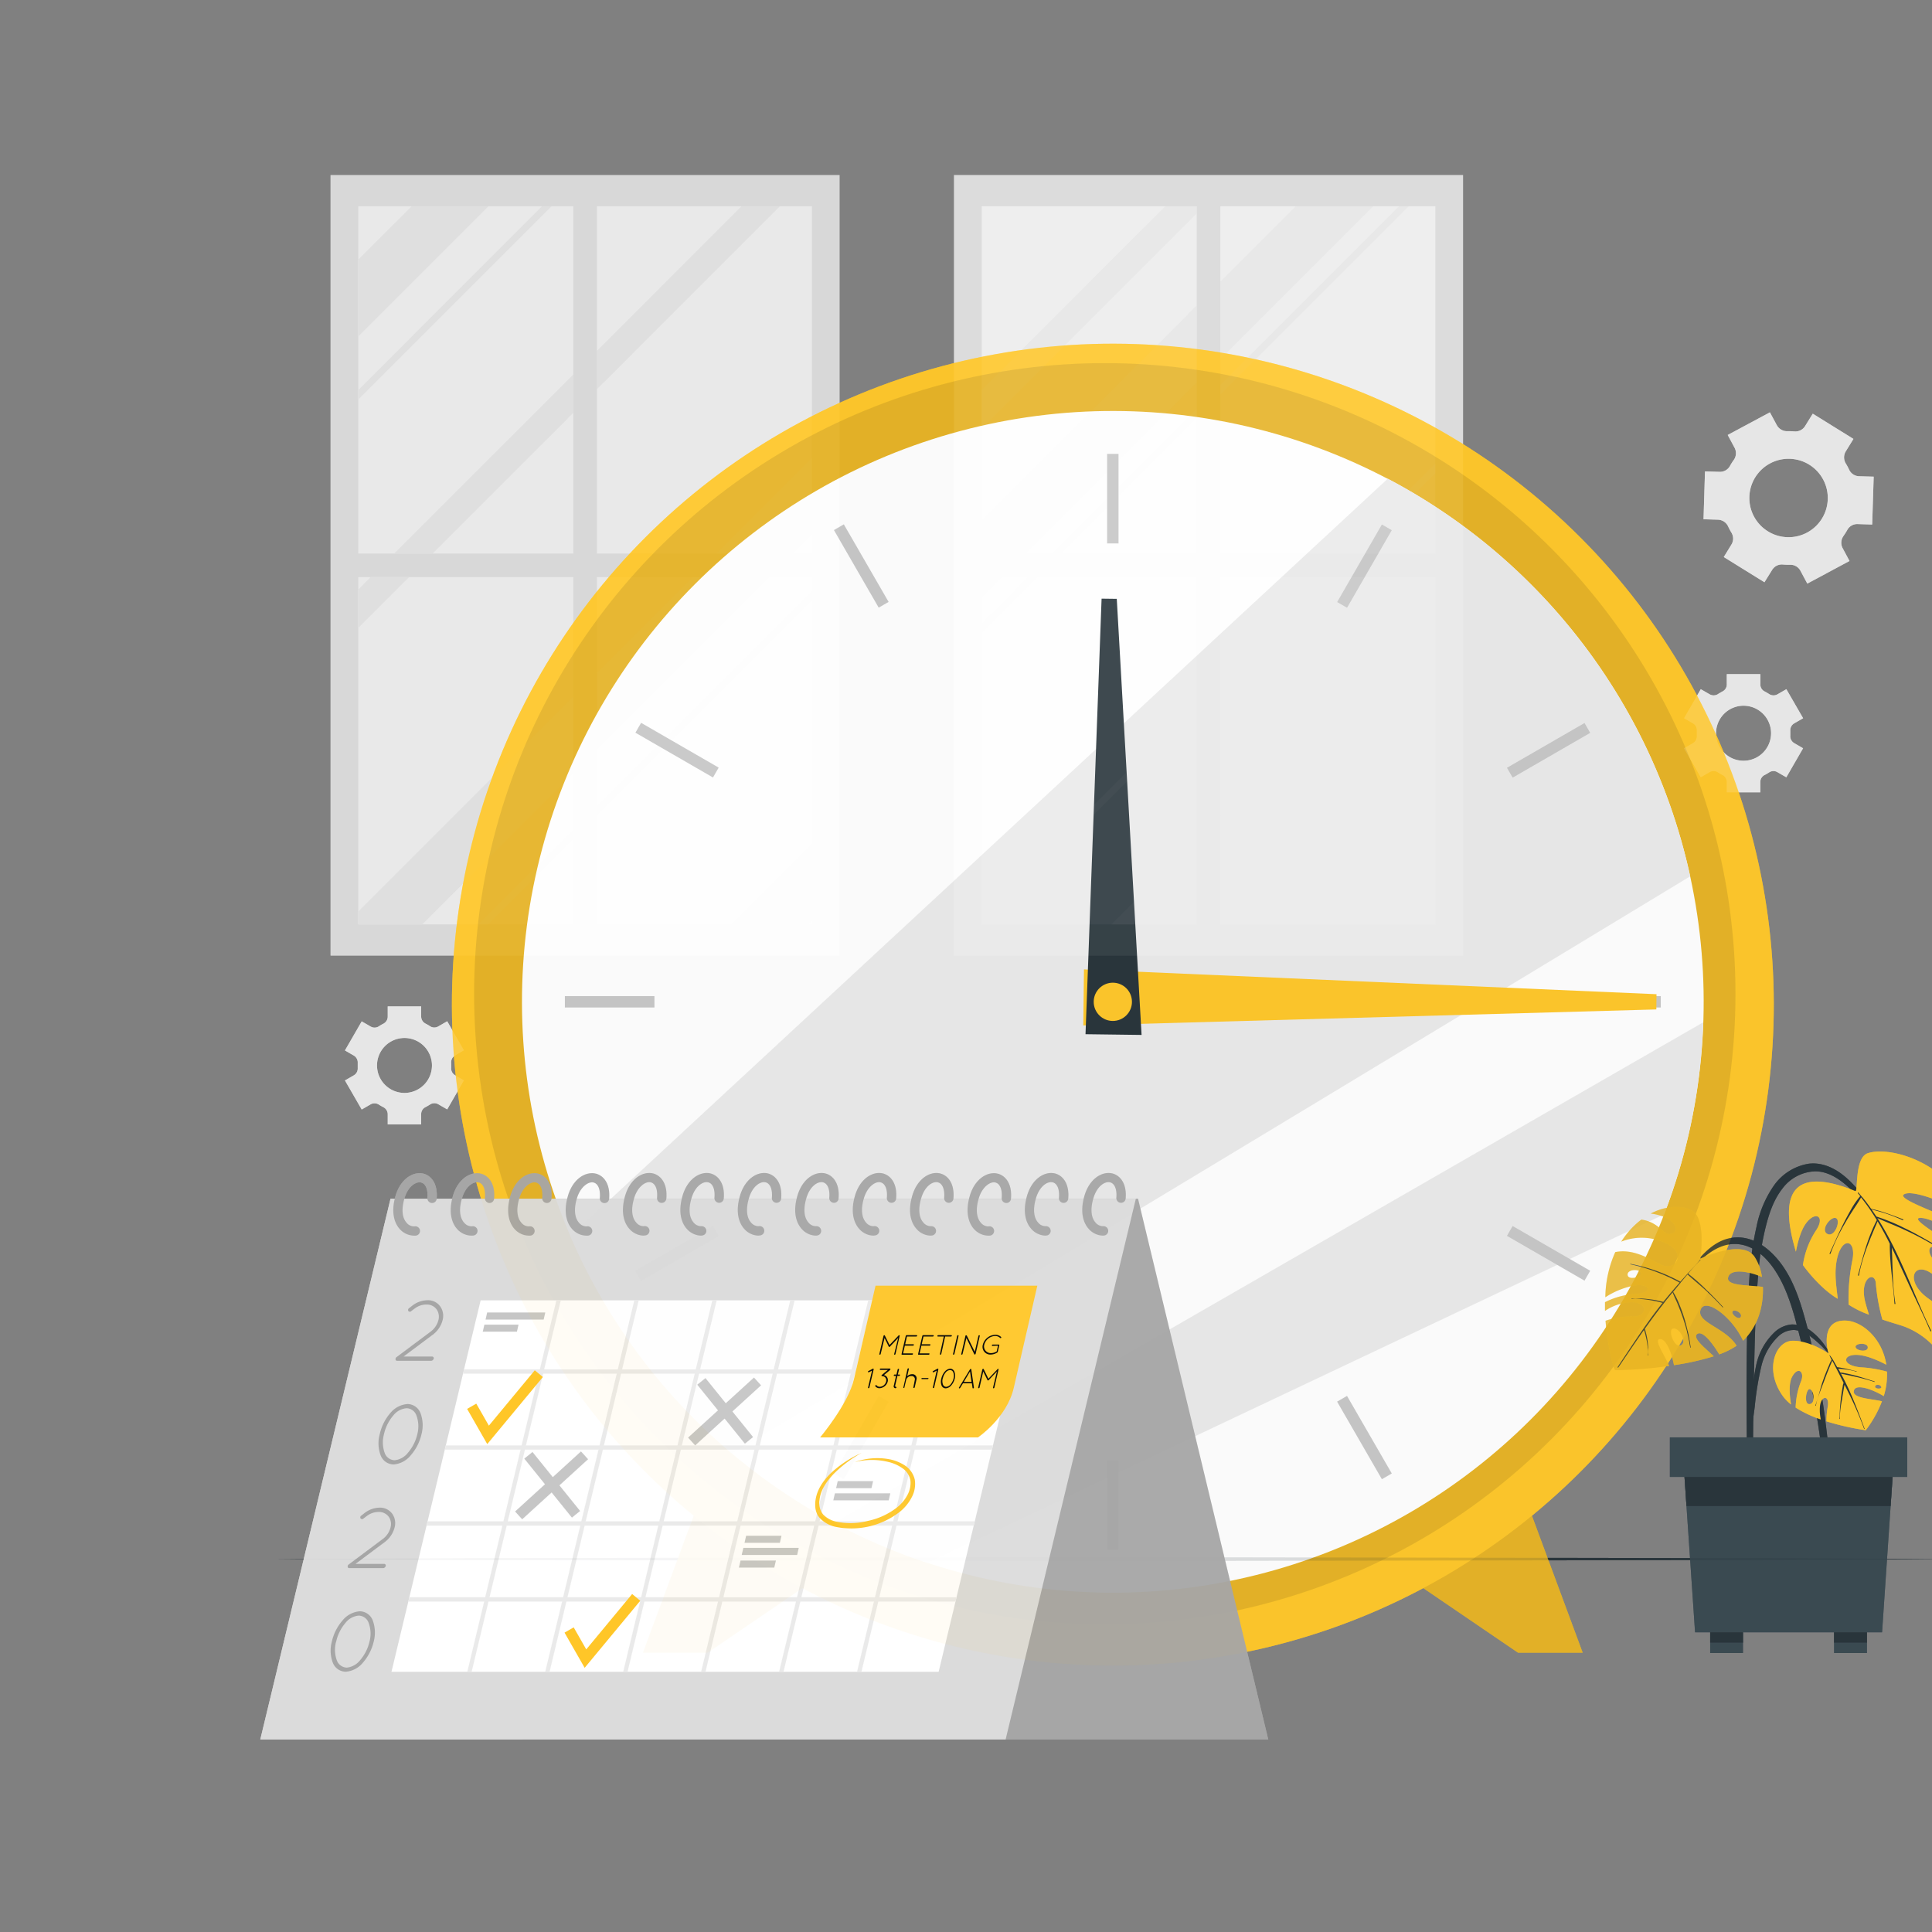 <?xml version="1.0" encoding="UTF-8" standalone="no"?>
<svg
   viewBox="0 0 500 500"
   version="1.1"
   id="svg456"
   sodipodi:docname="103.svg"
   inkscape:version="1.1.2 (0a00cf5339, 2022-02-04)"
   xmlns:inkscape="http://www.inkscape.org/namespaces/inkscape"
   xmlns:sodipodi="http://sodipodi.sourceforge.net/DTD/sodipodi-0.dtd"
   xmlns="http://www.w3.org/2000/svg"
   xmlns:svg="http://www.w3.org/2000/svg">
  <rect x="0" y="0" width="500" height="500" fill="#808080" stroke="none"/>
  <defs
     id="defs460" />
  <sodipodi:namedview
     id="namedview458"
     pagecolor="#ffffff"
     bordercolor="#666666"
     borderopacity="1.0"
     inkscape:pageshadow="2"
     inkscape:pageopacity="0.0"
     inkscape:pagecheckerboard="0"
     showgrid="false"
     inkscape:zoom="1.132"
     inkscape:cx="249.5583"
     inkscape:cy="250.4417"
     inkscape:window-width="1478"
     inkscape:window-height="800"
     inkscape:window-x="0"
     inkscape:window-y="0"
     inkscape:window-maximized="1"
     inkscape:current-layer="svg456" />
  <g
     id="freepik--background-complete--inject-11"
     transform="translate(38)"
     style="opacity:0.796">
    <path
       d="m 408.11,144.16 10.53,6.53 2,-3.22 a 2.94,2.94 0 0 1 2.77,-1.37 c 0.62,0.05 1.23,0.07 1.85,0.06 a 2.93,2.93 0 0 1 2.68,1.53 l 1.79,3.35 10.92,-5.86 -1.79,-3.34 a 3,3 0 0 1 0.2,-3.08 c 0.35,-0.51 0.68,-1 1,-1.58 a 2.92,2.92 0 0 1 2.67,-1.55 l 3.79,0.12 0.39,-12.39 -3.81,-0.11 a 2.93,2.93 0 0 1 -2.56,-1.73 c -0.13,-0.27 -0.27,-0.54 -0.41,-0.81 -0.14,-0.27 -0.3,-0.54 -0.46,-0.8 a 3,3 0 0 1 0,-3.07 l 2,-3.25 -10.53,-6.53 -2,3.23 a 2.94,2.94 0 0 1 -2.78,1.36 c -0.61,-0.05 -1.22,-0.07 -1.84,-0.06 a 3,3 0 0 1 -2.67,-1.54 l -1.8,-3.34 -10.92,5.86 1.79,3.34 a 3,3 0 0 1 -0.19,3.08 15.09,15.09 0 0 0 -1,1.57 2.94,2.94 0 0 1 -2.68,1.55 l -3.8,-0.11 -0.38,12.38 3.8,0.12 a 3,3 0 0 1 2.56,1.72 c 0.13,0.28 0.26,0.55 0.41,0.83 0.15,0.28 0.29,0.53 0.45,0.79 a 2.94,2.94 0 0 1 0,3.09 z m 7.82,-10.49 a 10.15,10.15 0 1 1 13.74,4.16 10.15,10.15 0 0 1 -13.74,-4.16 z"
       style="fill:#ebebeb"
       id="path2" />
    <path
       d="m 397.81,193.65 4.34,7.52 2.3,-1.33 a 2,2 0 0 1 2.17,0.07 11.27,11.27 0 0 0 1.12,0.65 2,2 0 0 1 1.14,1.83 v 2.66 h 8.69 v -2.66 a 2,2 0 0 1 1.14,-1.83 11.27,11.27 0 0 0 1.12,-0.65 2,2 0 0 1 2.17,-0.07 l 2.3,1.33 4.34,-7.52 -2.31,-1.34 a 2.05,2.05 0 0 1 -1,-1.91 c 0,-0.21 0,-0.43 0,-0.64 0,-0.21 0,-0.43 0,-0.64 a 2.06,2.06 0 0 1 1,-1.91 l 2.32,-1.33 -4.34,-7.52 -2.31,1.33 a 2.05,2.05 0 0 1 -2.16,-0.08 c -0.36,-0.23 -0.74,-0.45 -1.12,-0.65 a 2,2 0 0 1 -1.14,-1.83 v -2.66 h -8.69 v 2.66 a 2,2 0 0 1 -1.14,1.83 c -0.38,0.2 -0.75,0.42 -1.11,0.65 a 2.07,2.07 0 0 1 -2.17,0.08 l -2.31,-1.33 -4.34,7.52 2.31,1.33 a 2.05,2.05 0 0 1 1,1.91 c 0,0.21 0,0.42 0,0.64 0,0.22 0,0.43 0,0.64 a 2.08,2.08 0 0 1 -1,1.92 z m 8.3,-3.89 a 7.12,7.12 0 1 1 7.11,7.12 7.11,7.11 0 0 1 -7.11,-7.12 z"
       style="fill:#ebebeb"
       id="path4" />
    <path
       d="m 51.27,279.62 4.34,7.52 2.3,-1.33 a 2.05,2.05 0 0 1 2.16,0.08 c 0.37,0.23 0.74,0.45 1.13,0.65 a 2.06,2.06 0 0 1 1.14,1.83 V 291 H 71 v -2.66 a 2,2 0 0 1 1.15,-1.83 c 0.38,-0.2 0.76,-0.42 1.12,-0.65 a 2.05,2.05 0 0 1 2.16,-0.08 l 2.31,1.33 4.33,-7.52 -2.31,-1.33 a 2.05,2.05 0 0 1 -1,-1.91 c 0,-0.21 0,-0.43 0,-0.64 0,-0.21 0,-0.43 0,-0.64 a 2.05,2.05 0 0 1 1,-1.91 l 2.31,-1.34 -4.33,-7.52 -2.31,1.33 a 2,2 0 0 1 -2.17,-0.07 11.27,11.27 0 0 0 -1.12,-0.65 2.06,2.06 0 0 1 -1.14,-1.8 v -2.66 h -8.66 v 2.66 a 2.06,2.06 0 0 1 -1.14,1.83 11.27,11.27 0 0 0 -1.12,0.65 2,2 0 0 1 -2.16,0.07 l -2.31,-1.33 -4.34,7.52 2.31,1.34 a 2.08,2.08 0 0 1 1,1.9 c 0,0.22 0,0.43 0,0.65 0,0.22 0,0.43 0,0.64 a 2.06,2.06 0 0 1 -1,1.91 z m 8.3,-3.88 a 7.11,7.11 0 1 1 7.11,7.11 7.11,7.11 0 0 1 -7.11,-7.11 z"
       style="fill:#ebebeb"
       id="path6" />
    <rect
       x="47.54"
       y="45.3"
       width="131.75"
       height="202.02"
       style="fill:#ebebeb"
       id="rect8" />
    <rect
       x="54.72"
       y="53.39"
       width="55.64"
       height="89.86"
       style="fill:#ffffff"
       id="rect10" />
    <rect
       x="116.49"
       y="53.39"
       width="55.63"
       height="89.86"
       style="fill:#ffffff"
       id="rect12" />
    <rect
       x="54.72"
       y="149.37"
       width="55.64"
       height="89.86"
       style="fill:#ffffff"
       id="rect14" />
    <rect
       x="116.49"
       y="149.37"
       width="55.63"
       height="89.86"
       style="fill:#ffffff"
       id="rect16" />
    <polygon
       points="54.72,87.08 54.72,67.2 68.54,53.39 88.41,53.39 "
       style="fill:#ebebeb"
       id="polygon18" />
    <polygon
       points="110.36,180.27 110.36,200.13 71.27,239.23 54.72,239.23 54.72,235.91 "
       style="fill:#ebebeb"
       id="polygon20" />
    <polygon
       points="116.48,194.02 116.48,174.15 141.26,149.37 161.13,149.37 "
       style="fill:#ebebeb"
       id="polygon22" />
    <polygon
       points="172.12,138.38 167.25,143.25 147.38,143.25 172.12,118.52 "
       style="fill:#ebebeb"
       id="polygon24" />
    <polygon
       points="172.12,238.28 171.17,239.23 151.31,239.23 172.12,218.41 "
       style="fill:#ebebeb"
       id="polygon26" />
    <polygon
       points="67.84,149.37 54.72,162.49 54.72,152.55 57.91,149.37 "
       style="fill:#ebebeb"
       id="polygon28" />
    <polygon
       points="110.36,96.91 110.36,106.84 73.96,143.25 64.03,143.25 "
       style="fill:#ebebeb"
       id="polygon30" />
    <polygon
       points="116.48,100.72 116.48,90.79 153.89,53.39 163.82,53.39 "
       style="fill:#ebebeb"
       id="polygon32" />
    <polygon
       points="54.72,103.41 54.72,100.92 102.25,53.39 104.74,53.39 "
       style="fill:#ebebeb"
       id="polygon34" />
    <polygon
       points="110.36,214.68 110.36,217.17 88.31,239.23 85.82,239.23 "
       style="fill:#ebebeb"
       id="polygon36" />
    <polygon
       points="172.12,155.41 116.48,211.05 116.48,208.56 172.12,152.94 "
       style="fill:#ebebeb"
       id="polygon38" />
    <rect
       x="208.89"
       y="45.3"
       width="131.75"
       height="202.02"
       style="fill:#ebebeb"
       id="rect40" />
    <rect
       x="216.07"
       y="53.39"
       width="55.64"
       height="89.86"
       style="fill:#ffffff"
       id="rect42" />
    <rect
       x="277.83"
       y="53.39"
       width="55.63"
       height="89.86"
       style="fill:#ffffff"
       id="rect44" />
    <rect
       x="216.07"
       y="149.37"
       width="55.64"
       height="89.86"
       style="fill:#ffffff"
       id="rect46" />
    <rect
       x="277.83"
       y="149.37"
       width="55.63"
       height="89.86"
       style="fill:#ffffff"
       id="rect48" />
    <polygon
       points="216.07,149.37 221.31,149.37 216.07,154.61 "
       style="fill:#ebebeb"
       id="polygon50" />
    <polygon
       points="271.71,79.09 271.71,98.97 227.43,143.25 216.07,143.25 216.07,134.74 "
       style="fill:#ebebeb"
       id="polygon52" />
    <polygon
       points="277.83,92.85 277.83,72.97 297.41,53.39 317.29,53.39 "
       style="fill:#ebebeb"
       id="polygon54" />
    <polygon
       points="333.46,198.42 292.66,239.23 277.83,239.23 277.83,234.18 333.46,178.55 "
       style="fill:#ebebeb"
       id="polygon56" />
    <polygon
       points="271.71,55.23 216.07,110.87 216.07,100.93 263.6,53.39 271.71,53.39 "
       style="fill:#ebebeb"
       id="polygon58" />
    <polygon
       points="271.71,217.15 271.71,227.08 259.56,239.23 249.63,239.23 "
       style="fill:#ebebeb"
       id="polygon60" />
    <polygon
       points="333.46,165.33 277.83,220.96 277.83,211.03 333.46,155.39 "
       style="fill:#ebebeb"
       id="polygon62" />
    <polygon
       points="230.56,149.37 216.07,163.86 216.07,161.38 228.07,149.37 "
       style="fill:#ebebeb"
       id="polygon64" />
    <polygon
       points="271.71,105.73 271.71,108.22 236.68,143.25 234.19,143.25 "
       style="fill:#ebebeb"
       id="polygon66" />
    <polygon
       points="277.83,102.1 277.83,99.61 324.05,53.39 326.54,53.39 "
       style="fill:#ebebeb"
       id="polygon68" />
    <polygon
       points="271.71,181.72 271.71,184.2 216.68,239.23 216.07,239.23 216.07,237.36 "
       style="fill:#ebebeb"
       id="polygon70" />
    <polygon
       points="277.83,178.08 277.83,175.6 304.05,149.37 306.54,149.37 "
       style="fill:#ebebeb"
       id="polygon72" />
    <polygon
       points="333.46,122.45 312.66,143.25 310.17,143.25 333.46,119.96 "
       style="fill:#ebebeb"
       id="polygon74" />
  </g>
  <g
     id="freepik--Floor--inject-11"
     transform="translate(38)"
     style="opacity:0.796">
    <polygon
       points="250,403.99 141.7,403.82 87.55,403.74 33.4,403.49 87.55,403.25 141.7,403.16 250,402.99 358.3,403.16 412.45,403.25 466.6,403.49 412.45,403.74 358.3,403.82 "
       style="fill:#263238"
       id="polygon84" />
  </g>
  <g
     id="freepik--Clock--inject-11"
     transform="translate(38)"
     style="opacity:0.796">
    <polygon
       points="128.41,427.7 145.15,427.7 176.15,406.58 142.67,389.23 "
       style="fill:#ffc727"
       id="polygon87" />
    <polygon
       points="128.41,427.7 145.15,427.7 176.15,406.58 142.67,389.23 "
       style="opacity:0.1"
       id="polygon89" />
    <polygon
       points="371.59,427.7 354.85,427.7 323.85,406.58 357.33,389.23 "
       style="fill:#ffc727"
       id="polygon91" />
    <polygon
       points="371.59,427.7 354.85,427.7 323.85,406.58 357.33,389.23 "
       style="opacity:0.1"
       id="polygon93" />
    <circle
       cx="250"
       cy="260"
       r="171.05"
       transform="rotate(-45,250.004,259.995)"
       style="fill:#ffc727"
       id="circle95" />
    <circle
       cx="247.92"
       cy="257.19"
       r="163.22"
       style="opacity:0.1"
       id="circle97" />
    <circle
       cx="250"
       cy="259.27"
       r="152.91"
       transform="rotate(-45,250.005,259.275)"
       style="fill:#ffffff"
       id="circle99" />
    <path
       d="m 399.42,226.79 c -69.63,42.19 -184.07,111.4 -248,149.34 A 153,153 0 0 1 109.63,319.94 L 321.16,123.88 a 153.06,153.06 0 0 1 78.26,102.91 z"
       style="fill:#ebebeb"
       id="path101" />
    <path
       d="m 402.78,264.58 a 151.57,151.57 0 0 1 -10.11,49.69 L 202,404.46 a 151.37,151.37 0 0 1 -24.09,-10.35 c 57.57,-33.29 162.85,-93.86 224.87,-129.53 z"
       style="fill:#ebebeb"
       id="path103" />
    <rect
       x="248.52"
       y="117.46"
       width="2.95"
       height="23.18"
       style="fill:#c7c7c7"
       id="rect105" />
    <rect
       x="183.41"
       y="134.9"
       width="2.96"
       height="23.18"
       transform="rotate(-30,184.872,146.476)"
       style="fill:#c7c7c7"
       id="rect107" />
    <rect
       x="135.75"
       y="182.57"
       width="2.95"
       height="23.18"
       transform="rotate(-60,137.205,194.154)"
       style="fill:#c7c7c7"
       id="rect109" />
    <rect
       x="108.19"
       y="257.79"
       width="23.18"
       height="2.95"
       style="fill:#c7c7c7"
       id="rect111" />
    <rect
       x="125.63"
       y="322.9"
       width="23.18"
       height="2.95"
       transform="rotate(-30,137.234,324.412)"
       style="fill:#c7c7c7"
       id="rect113" />
    <rect
       x="173.3"
       y="370.57"
       width="23.18"
       height="2.96"
       transform="rotate(-60.03,184.908,372.056)"
       style="fill:#c7c7c7"
       id="rect115" />
    <rect
       x="248.52"
       y="377.9"
       width="2.95"
       height="23.18"
       style="fill:#c7c7c7"
       id="rect117" />
    <rect
       x="313.63"
       y="360.46"
       width="2.96"
       height="23.18"
       transform="rotate(-30,315.095,372.029)"
       style="fill:#c7c7c7"
       id="rect119" />
    <rect
       x="361.3"
       y="312.79"
       width="2.95"
       height="23.18"
       transform="rotate(-60,362.753,324.374)"
       style="fill:#c7c7c7"
       id="rect121" />
    <rect
       x="368.63"
       y="257.79"
       width="23.18"
       height="2.95"
       style="fill:#c7c7c7"
       id="rect123" />
    <rect
       x="351.19"
       y="192.68"
       width="23.18"
       height="2.95"
       transform="rotate(-30,362.83,194.18)"
       style="fill:#c7c7c7"
       id="rect125" />
    <rect
       x="303.52"
       y="145.01"
       width="23.18"
       height="2.96"
       transform="rotate(-60.03,315.137,146.489)"
       style="fill:#c7c7c7"
       id="rect127" />
    <polygon
       points="242.35,265.38 242.53,250.88 390.7,257.3 390.66,261.24 "
       style="fill:#ffc727"
       id="polygon129" />
    <polygon
       points="257.44,267.84 242.93,267.65 247.09,154.93 251.02,154.98 "
       style="fill:#263238"
       id="polygon131" />
    <circle
       cx="250"
       cy="259.27"
       r="4.95"
       style="fill:#ffc727"
       id="circle133" />
  </g>
  <g
     id="freepik--Calendar--inject-11"
     transform="translate(38)"
     style="opacity:0.941">
    <polygon
       points="97.34,450.19 63.63,310.22 256.52,310.22 290.23,450.19 "
       style="fill:#a6a6a6"
       id="polygon287" />
    <polygon
       points="222.25,450.19 255.96,310.22 63.07,310.22 29.36,450.19 "
       style="fill:#dbdbdb"
       id="polygon289" />
    <polygon
       points="223.69,354.4 223.43,355.5 218.98,374.07 218.72,375.17 214.27,393.72 214,394.82 209.54,413.38 209.28,414.49 204.92,432.67 63.31,432.67 67.67,414.49 67.93,413.38 72.39,394.82 72.66,393.72 77.11,375.17 77.38,374.07 81.83,355.5 82.09,354.4 86.39,336.52 227.99,336.52 "
       style="fill:#ffffff"
       id="polygon291" />
    <polygon
       points="102.83,354.4 102.57,355.5 98.12,374.07 97.86,375.17 93.41,393.72 93.14,394.82 88.69,413.38 88.42,414.49 84.06,432.67 82.93,432.67 87.3,414.49 87.56,413.38 92.01,394.82 92.28,393.72 96.72,375.17 96.99,374.07 101.45,355.5 101.71,354.4 105.99,336.52 107.13,336.52 "
       style="fill:#ebebeb"
       id="polygon293" />
    <polygon
       points="123,354.4 122.74,355.5 118.29,374.07 118.03,375.17 113.58,393.72 113.31,394.82 108.86,413.38 108.59,414.49 104.23,432.67 103.1,432.67 107.47,414.49 107.73,413.38 112.18,394.82 112.45,393.72 116.89,375.17 117.16,374.07 121.62,355.5 121.88,354.4 126.16,336.52 127.3,336.52 "
       style="fill:#ebebeb"
       id="polygon295" />
    <polygon
       points="143.19,354.4 142.92,355.5 138.47,374.07 138.21,375.17 133.76,393.72 133.5,394.82 129.04,413.38 128.77,414.49 124.41,432.67 123.28,432.67 127.65,414.49 127.92,413.38 132.36,394.82 132.63,393.72 137.08,375.17 137.34,374.07 141.8,355.5 142.06,354.4 146.35,336.52 147.48,336.52 "
       style="fill:#ebebeb"
       id="polygon297" />
    <polygon
       points="163.36,354.4 163.09,355.5 158.64,374.07 158.38,375.17 153.93,393.72 153.67,394.82 149.21,413.38 148.94,414.49 144.58,432.67 143.45,432.67 147.82,414.49 148.09,413.38 152.53,394.82 152.8,393.72 157.25,375.17 157.51,374.07 161.97,355.5 162.23,354.4 166.52,336.52 167.65,336.52 "
       style="fill:#ebebeb"
       id="polygon299" />
    <polygon
       points="183.54,354.4 183.27,355.5 178.83,374.07 178.56,375.17 174.11,393.72 173.85,394.82 169.39,413.38 169.13,414.49 164.77,432.67 163.63,432.67 168,414.49 168.27,413.38 172.72,394.82 172.98,393.72 177.43,375.17 177.69,374.07 182.15,355.5 182.41,354.4 186.7,336.52 187.83,336.52 "
       style="fill:#ebebeb"
       id="polygon301" />
    <polygon
       points="203.71,354.4 203.44,355.5 199,374.07 198.73,375.17 194.28,393.72 194.02,394.82 189.56,413.38 189.3,414.49 184.94,432.67 183.8,432.67 188.17,414.49 188.44,413.38 192.89,394.82 193.15,393.72 197.6,375.17 197.86,374.07 202.32,355.5 202.59,354.4 206.87,336.52 208,336.52 "
       style="fill:#ebebeb"
       id="polygon303" />
    <polygon
       points="223.43,355.5 81.83,355.5 82.09,354.4 223.69,354.4 "
       style="fill:#ebebeb"
       id="polygon305" />
    <polygon
       points="218.72,375.17 77.11,375.17 77.38,374.07 218.98,374.07 "
       style="fill:#ebebeb"
       id="polygon307" />
    <polygon
       points="214,394.82 72.39,394.82 72.66,393.72 214.27,393.72 "
       style="fill:#ebebeb"
       id="polygon309" />
    <polygon
       points="209.28,414.49 67.67,414.49 67.93,413.38 209.54,413.38 "
       style="fill:#ebebeb"
       id="polygon311" />
    <rect
       x="103.54"
       y="374.46"
       width="2.73"
       height="19.62"
       transform="rotate(-38.92,104.902,384.261)"
       style="fill:#c7c7c7"
       id="rect313" />
    <rect
       x="93.22"
       y="383.04"
       width="23.08"
       height="2.73"
       transform="rotate(-42.35,104.761,384.421)"
       style="fill:#c7c7c7"
       id="rect315" />
    <rect
       x="148.31"
       y="355.33"
       width="2.73"
       height="19.62"
       transform="rotate(-38.92,149.67,365.139)"
       style="fill:#c7c7c7"
       id="rect317" />
    <rect
       x="137.98"
       y="363.92"
       width="23.08"
       height="2.73"
       transform="rotate(-42.35,149.521,365.287)"
       style="fill:#c7c7c7"
       id="rect319" />
    <polygon
       points="88.52,368.96 100.4,354.63 102.5,356.37 88.1,373.73 82.89,364.62 85.26,363.26 "
       style="fill:#ffc727"
       id="polygon321" />
    <polygon
       points="113.72,426.86 125.6,412.53 127.7,414.27 113.31,431.63 108.1,422.52 110.47,421.16 "
       style="fill:#ffc727"
       id="polygon323" />
    <path
       d="m 185,376 a 32.15,32.15 0 0 0 -6.92,5.12 c -2,2 -3.75,4.43 -4,7.16 a 4.71,4.71 0 0 0 0.92,3.63 6.64,6.64 0 0 0 3.41,1.89 18,18 0 0 0 8.28,-0.21 18.35,18.35 0 0 0 7.51,-3.51 10.29,10.29 0 0 0 2.61,-3.12 6.52,6.52 0 0 0 0.81,-3.8 4.85,4.85 0 0 0 -2.09,-3.2 10.59,10.59 0 0 0 -3.81,-1.65 17.76,17.76 0 0 0 -8.51,0.09 17,17 0 0 1 8.66,-0.8 11.27,11.27 0 0 1 4.2,1.59 6,6 0 0 1 2.68,3.77 7.26,7.26 0 0 1 -0.82,4.58 11.58,11.58 0 0 1 -2.87,3.56 20.35,20.35 0 0 1 -17,4 7.83,7.83 0 0 1 -4,-2.35 4.86,4.86 0 0 1 -1,-2.21 7.72,7.72 0 0 1 0,-2.35 c 0.46,-3.11 2.45,-5.6 4.61,-7.53 A 29.42,29.42 0 0 1 185,376 Z"
       style="fill:#ffc727"
       id="path325" />
    <polygon
       points="87.66,341.5 88.08,339.66 103.12,339.66 102.7,341.5 "
       style="fill:#c7c7c7"
       id="polygon327" />
    <polygon
       points="86.94,344.64 87.36,342.81 96.2,342.81 95.78,344.64 "
       style="fill:#c7c7c7"
       id="polygon329" />
    <polygon
       points="154.68,399.28 155.1,397.45 164.25,397.45 163.83,399.28 "
       style="fill:#c7c7c7"
       id="polygon331" />
    <polygon
       points="153.23,405.69 153.65,403.86 162.81,403.86 162.38,405.69 "
       style="fill:#c7c7c7"
       id="polygon333" />
    <polygon
       points="153.95,402.43 154.38,400.59 168.72,400.59 168.3,402.43 "
       style="fill:#c7c7c7"
       id="polygon335" />
    <polygon
       points="178.38,385.15 178.8,383.31 187.96,383.31 187.53,385.15 "
       style="fill:#c7c7c7"
       id="polygon337" />
    <polygon
       points="177.65,388.29 178.08,386.46 192.42,386.46 192,388.29 "
       style="fill:#c7c7c7"
       id="polygon339" />
    <path
       d="m 64.64,351.21 8.83,-6.6 a 5.37,5.37 0 0 0 2,-3 3.36,3.36 0 0 0 -0.43,-2.68 3.12,3.12 0 0 0 -2.67,-1.32 5,5 0 0 0 -3,1 l -0.92,0.69 a 0.51,0.51 0 0 1 -0.76,0 0.55,0.55 0 0 1 0.2,-0.76 l 0.92,-0.72 a 6.52,6.52 0 0 1 3.77,-1.32 3.88,3.88 0 0 1 3.42,1.7 4.21,4.21 0 0 1 0.55,3.42 6.83,6.83 0 0 1 -2.55,3.8 l -7.56,5.65 h 7.39 a 0.43,0.43 0 0 1 0.41,0.56 0.73,0.73 0 0 1 -0.66,0.54 h -8.79 a 0.4,0.4 0 0 1 -0.36,-0.16 0.62,0.62 0 0 1 0.21,-0.8 z"
       style="fill:#a6a6a6"
       id="path341" />
    <path
       d="m 60.27,371.18 a 12.61,12.61 0 0 1 2.73,-5.47 6.4,6.4 0 0 1 4.46,-2.35 3.65,3.65 0 0 1 3.36,2.35 9,9 0 0 1 0.26,5.47 12.55,12.55 0 0 1 -2.78,5.45 6.36,6.36 0 0 1 -4.43,2.37 3.64,3.64 0 0 1 -3.36,-2.37 8.87,8.87 0 0 1 -0.24,-5.45 z m 1.1,0 a 8,8 0 0 0 0.19,4.85 2.83,2.83 0 0 0 2.57,1.88 5,5 0 0 0 3.42,-1.91 11.21,11.21 0 0 0 2.45,-4.82 8,8 0 0 0 -0.23,-4.85 2.76,2.76 0 0 0 -2.56,-1.88 4.84,4.84 0 0 0 -3.43,1.88 11.16,11.16 0 0 0 -2.41,4.85 z"
       style="fill:#a6a6a6"
       id="path343" />
    <path
       d="m 52.25,404.88 8.83,-6.6 a 5.37,5.37 0 0 0 2,-3 3.36,3.36 0 0 0 -0.43,-2.68 3.13,3.13 0 0 0 -2.65,-1.31 5,5 0 0 0 -3,1 l -0.92,0.69 a 0.51,0.51 0 0 1 -0.76,0 0.55,0.55 0 0 1 0.2,-0.76 l 0.92,-0.72 a 6.52,6.52 0 0 1 3.77,-1.32 3.88,3.88 0 0 1 3.37,1.68 4.21,4.21 0 0 1 0.55,3.42 6.83,6.83 0 0 1 -2.55,3.8 l -7.57,5.65 h 7.4 a 0.43,0.43 0 0 1 0.41,0.56 0.73,0.73 0 0 1 -0.66,0.54 H 52.4 a 0.4,0.4 0 0 1 -0.36,-0.16 0.62,0.62 0 0 1 0.21,-0.79 z"
       style="fill:#a6a6a6"
       id="path345" />
    <path
       d="m 47.88,424.85 a 12.61,12.61 0 0 1 2.76,-5.47 6.4,6.4 0 0 1 4.46,-2.38 3.65,3.65 0 0 1 3.36,2.35 9.08,9.08 0 0 1 0.26,5.47 12.66,12.66 0 0 1 -2.78,5.45 6.36,6.36 0 0 1 -4.46,2.37 3.63,3.63 0 0 1 -3.36,-2.37 8.87,8.87 0 0 1 -0.24,-5.42 z m 1.1,0 a 8,8 0 0 0 0.19,4.85 2.85,2.85 0 0 0 2.57,1.88 5,5 0 0 0 3.42,-1.88 11.09,11.09 0 0 0 2.46,-4.85 A 7.88,7.88 0 0 0 57.4,420 2.76,2.76 0 0 0 54.84,418.12 4.84,4.84 0 0 0 51.41,420 11.16,11.16 0 0 0 49,424.85 Z"
       style="fill:#a6a6a6"
       id="path347" />
    <path
       d="m 230.46,332.73 c 0,0 -4.28,18.55 -6.09,26.41 C 222.56,367 215.1,372 215.1,372 h -40.85 c 0,0 7.27,-8.65 8.75,-15.07 l 5.59,-24.2 z"
       style="fill:#ffc727"
       id="path349" />
    <path
       d="m 194.45,346.26 -2.14,2.25 a 0.24,0.24 0 0 1 -0.16,0.08 v 0 a 0.13,0.13 0 0 1 -0.13,-0.08 l -1.1,-2.24 -1,4.15 a 0.23,0.23 0 0 1 -0.21,0.17 0.13,0.13 0 0 1 -0.14,-0.17 l 1.08,-4.68 a 0.21,0.21 0 0 1 0.1,-0.14 v 0 a 0.16,0.16 0 0 1 0.23,0 l 1.23,2.49 2.36,-2.49 a 0.2,0.2 0 0 1 0.26,0 0.13,0.13 0 0 1 0,0.06 0.27,0.27 0 0 1 0,0.09 l -1.08,4.68 a 0.23,0.23 0 0 1 -0.21,0.17 0.13,0.13 0 0 1 -0.13,-0.17 z"
       id="path351" />
    <path
       d="m 196.41,345.71 a 0.24,0.24 0 0 1 0.22,-0.17 h 2.6 a 0.13,0.13 0 0 1 0.13,0.17 0.23,0.23 0 0 1 -0.22,0.18 h -2.42 l -0.46,2 h 2.12 a 0.14,0.14 0 0 1 0.13,0.18 0.23,0.23 0 0 1 -0.21,0.18 h -2.12 l -0.46,2 h 2.42 a 0.13,0.13 0 0 1 0.13,0.18 0.22,0.22 0 0 1 -0.21,0.17 h -2.62 a 0.13,0.13 0 0 1 -0.12,-0.17 z"
       id="path353" />
    <path
       d="m 200.7,345.71 a 0.23,0.23 0 0 1 0.21,-0.17 h 2.6 a 0.14,0.14 0 0 1 0.14,0.17 0.24,0.24 0 0 1 -0.22,0.18 H 201 l -0.46,2 h 2.12 a 0.14,0.14 0 0 1 0.13,0.18 0.23,0.23 0 0 1 -0.22,0.18 h -2.11 l -0.46,2 h 2.42 c 0.1,0 0.15,0.08 0.13,0.18 a 0.23,0.23 0 0 1 -0.22,0.17 h -2.61 a 0.13,0.13 0 0 1 -0.12,-0.17 z"
       id="path355" />
    <path
       d="m 206.25,345.89 h -1.52 a 0.14,0.14 0 0 1 -0.14,-0.18 0.25,0.25 0 0 1 0.22,-0.17 h 3.39 a 0.14,0.14 0 0 1 0.14,0.17 0.24,0.24 0 0 1 -0.22,0.18 h -1.52 l -1,4.53 a 0.23,0.23 0 0 1 -0.21,0.17 0.14,0.14 0 0 1 -0.14,-0.17 z"
       id="path357" />
    <path
       d="m 209.72,345.71 a 0.23,0.23 0 0 1 0.21,-0.17 0.14,0.14 0 0 1 0.14,0.17 l -1.07,4.71 a 0.25,0.25 0 0 1 -0.23,0.17 0.13,0.13 0 0 1 -0.13,-0.17 z"
       id="path359" />
    <path
       d="m 212.11,346.28 -1,4.14 a 0.23,0.23 0 0 1 -0.21,0.17 0.13,0.13 0 0 1 -0.13,-0.17 l 1.07,-4.64 a 0.2,0.2 0 0 1 0.11,-0.19 c 0.09,0 0.2,0 0.23,0 l 2.09,4.25 0.95,-4.12 a 0.23,0.23 0 0 1 0.21,-0.17 0.14,0.14 0 0 1 0.14,0.17 l -1.08,4.66 a 0.24,0.24 0 0 1 -0.22,0.17 0.14,0.14 0 0 1 -0.12,-0.06 v 0 z"
       id="path361" />
    <path
       d="m 218.84,348.32 a 0.13,0.13 0 0 1 -0.14,-0.17 0.23,0.23 0 0 1 0.23,-0.18 h 1.58 a 0.13,0.13 0 0 1 0.11,0.18 l -0.4,1.73 v 0 a 0.26,0.26 0 0 1 -0.1,0.13 3.21,3.21 0 0 1 -1.76,0.55 2,2 0 0 1 -2,-2.57 3.44,3.44 0 0 1 3.22,-2.55 2.09,2.09 0 0 1 1.5,0.57 0.17,0.17 0 0 1 0,0.24 0.2,0.2 0 0 1 -0.26,0 1.81,1.81 0 0 0 -1.3,-0.49 3,3 0 0 0 -2.78,2.2 1.73,1.73 0 0 0 1.76,2.22 2.81,2.81 0 0 0 1.44,-0.43 l 0.34,-1.49 z"
       id="path363" />
    <path
       d="m 187.68,354.72 -0.81,0.42 a 0.19,0.19 0 0 1 -0.1,0 0.13,0.13 0 0 1 -0.13,-0.08 0.19,0.19 0 0 1 0.12,-0.24 l 1.11,-0.6 a 0.17,0.17 0 0 1 0.23,0.07 0.2,0.2 0 0 1 0,0.13 l -1.1,4.67 a 0.24,0.24 0 0 1 -0.22,0.18 0.14,0.14 0 0 1 -0.13,-0.18 z"
       id="path365" />
    <path
       d="m 192.38,354.53 -1.62,1.34 a 1.3,1.3 0 0 1 0.76,0.47 1.45,1.45 0 0 1 0.22,1.21 2.33,2.33 0 0 1 -2.12,1.72 1.34,1.34 0 0 1 -1.09,-0.51 c -0.06,-0.06 0,-0.18 0.06,-0.25 a 0.17,0.17 0 0 1 0.25,0 1.08,1.08 0 0 0 0.87,0.39 1.73,1.73 0 0 0 1,-0.39 1.76,1.76 0 0 0 0.62,-1 1.09,1.09 0 0 0 -0.18,-0.95 1,1 0 0 0 -0.86,-0.4 0.16,0.16 0 0 1 -0.13,-0.07 v 0 a 0.2,0.2 0 0 1 0.06,-0.26 l 1.56,-1.3 h -1.94 a 0.14,0.14 0 0 1 -0.14,-0.18 0.25,0.25 0 0 1 0.23,-0.18 h 2.36 a 0.14,0.14 0 0 1 0.14,0.18 0.2,0.2 0 0 1 0,0.08 z"
       id="path367" />
    <path
       d="m 194.92,355.9 a 0.25,0.25 0 0 1 -0.21,0.18 h -0.46 l -0.59,2.57 a 0.21,0.21 0 0 0 0.2,0.26 0.15,0.15 0 0 1 0.14,0.18 0.27,0.27 0 0 1 -0.22,0.18 0.47,0.47 0 0 1 -0.48,-0.62 l 0.59,-2.57 h -0.44 c -0.17,0 -0.15,-0.09 -0.13,-0.18 a 0.18,0.18 0 0 1 0.21,-0.17 H 194 l 0.31,-1.32 a 0.25,0.25 0 0 1 0.21,-0.17 0.15,0.15 0 0 1 0.15,0.17 l -0.31,1.32 h 0.46 a 0.14,0.14 0 0 1 0.1,0.17 z"
       id="path369" />
    <path
       d="m 198.75,357.12 a 0.81,0.81 0 0 0 -0.88,-1 1.39,1.39 0 0 0 -1.36,1 l -0.46,2 v 0 0 c 0,0 0,0 0,0 a 0.18,0.18 0 0 1 -0.13,0.09 v 0 a 0.13,0.13 0 0 1 -0.12,-0.06 0.14,0.14 0 0 1 0,-0.06 0.15,0.15 0 0 1 0,-0.06 l 0.45,-2 v -0.06 l 0.61,-2.68 a 0.25,0.25 0 0 1 0.22,-0.17 0.14,0.14 0 0 1 0.14,0.17 l -0.43,1.87 a 1.85,1.85 0 0 1 1.24,-0.52 1.09,1.09 0 0 1 1.16,1.39 l -0.46,2 a 0.23,0.23 0 0 1 -0.22,0.18 0.14,0.14 0 0 1 -0.13,-0.18 z"
       id="path371" />
    <path
       d="m 200.47,356.75 a 0.17,0.17 0 0 1 0.17,-0.13 h 1.54 a 0.11,0.11 0 0 1 0.11,0.13 0.19,0.19 0 0 1 -0.17,0.15 h -1.54 a 0.11,0.11 0 0 1 -0.11,-0.15 z"
       id="path373" />
    <path
       d="m 204.42,354.72 -0.81,0.42 a 0.19,0.19 0 0 1 -0.1,0 0.13,0.13 0 0 1 -0.13,-0.08 0.19,0.19 0 0 1 0.12,-0.24 l 1.11,-0.6 a 0.17,0.17 0 0 1 0.23,0.07 0.29,0.29 0 0 1 0,0.13 l -1.07,4.64 a 0.24,0.24 0 0 1 -0.22,0.18 0.14,0.14 0 0 1 -0.13,-0.18 z"
       id="path375" />
    <path
       d="m 205.62,356.74 a 4.17,4.17 0 0 1 0.89,-1.77 2.08,2.08 0 0 1 1.44,-0.76 1.17,1.17 0 0 1 1.05,0.79 3,3 0 0 1 0.09,1.77 4.09,4.09 0 0 1 -0.9,1.76 2.06,2.06 0 0 1 -1.44,0.77 1.16,1.16 0 0 1 -1.09,-0.77 2.92,2.92 0 0 1 -0.04,-1.79 z m 0.36,0 a 2.54,2.54 0 0 0 0.06,1.57 0.91,0.91 0 0 0 0.83,0.6 1.63,1.63 0 0 0 1.11,-0.6 3.59,3.59 0 0 0 0.79,-1.57 2.53,2.53 0 0 0 -0.07,-1.57 0.89,0.89 0 0 0 -0.83,-0.6 1.56,1.56 0 0 0 -1.11,0.6 3.57,3.57 0 0 0 -0.76,1.57 z"
       id="path377" />
    <path
       d="m 213.52,358 h -2.3 l -0.73,1.19 a 0.24,0.24 0 0 1 -0.19,0.12 h -0.06 a 0.15,0.15 0 0 1 -0.05,-0.23 l 2.84,-4.69 a 0.26,0.26 0 0 1 0.2,-0.11 c 0.07,0 0.14,0 0.14,0.11 l 0.68,4.69 a 0.25,0.25 0 0 1 -0.15,0.23 h -0.07 a 0.16,0.16 0 0 1 -0.14,-0.12 z m -2.09,-0.35 h 2 l -0.39,-2.72 z"
       id="path379" />
    <path
       d="m 220,354.93 -2.13,2.25 a 0.22,0.22 0 0 1 -0.17,0.08 v 0 c -0.07,0 -0.11,0 -0.13,-0.08 l -1.11,-2.24 -0.95,4.15 a 0.24,0.24 0 0 1 -0.22,0.18 0.14,0.14 0 0 1 -0.14,-0.18 l 1.08,-4.68 a 0.28,0.28 0 0 1 0.11,-0.13 v 0 a 0.17,0.17 0 0 1 0.24,0.05 l 1.22,2.49 2.37,-2.49 a 0.19,0.19 0 0 1 0.25,-0.05 0.21,0.21 0 0 1 0,0.06 0.14,0.14 0 0 1 0,0.09 l -1.08,4.68 a 0.23,0.23 0 0 1 -0.21,0.18 0.14,0.14 0 0 1 -0.14,-0.18 z"
       id="path381" />
    <path
       d="M 69.1,319.78 A 5.08,5.08 0 0 1 65.38,318 c -1,-1.15 -2.41,-3.79 -1,-8.58 1.33,-4.39 4.52,-6.2 7,-5.73 1.9,0.36 4,2.29 3.63,6.54 a 1.18,1.18 0 0 1 -1.3,1.1 1.22,1.22 0 0 1 -1.1,-1.31 c 0.19,-2.21 -0.46,-3.73 -1.68,-4 -1.38,-0.26 -3.34,1.07 -4.24,4.06 -0.82,2.73 -0.65,5 0.49,6.31 a 2.52,2.52 0 0 0 2.05,1 1.21,1.21 0 1 1 0.33,2.39 4,4 0 0 1 -0.46,0 z"
       style="fill:#a6a6a6"
       id="path383" />
    <path
       d="M 84,319.78 A 5.06,5.06 0 0 1 80.24,318 c -1,-1.15 -2.41,-3.79 -1,-8.58 1.32,-4.39 4.52,-6.2 7,-5.73 1.9,0.36 4,2.29 3.63,6.54 a 1.19,1.19 0 0 1 -1.3,1.1 A 1.22,1.22 0 0 1 87.5,310 c 0.19,-2.21 -0.46,-3.73 -1.68,-4 -1.39,-0.26 -3.34,1.07 -4.24,4.06 -0.83,2.73 -0.65,5 0.49,6.31 a 2.52,2.52 0 0 0 2.05,1 1.21,1.21 0 1 1 0.33,2.39 4.07,4.07 0 0 1 -0.45,0.02 z"
       style="fill:#a6a6a6"
       id="path385" />
    <path
       d="M 98.81,319.78 A 5.06,5.06 0 0 1 95.1,318 c -1,-1.15 -2.41,-3.79 -1,-8.58 1.32,-4.39 4.52,-6.2 7,-5.73 1.9,0.36 4,2.29 3.63,6.54 a 1.19,1.19 0 0 1 -1.3,1.1 1.21,1.21 0 0 1 -1.1,-1.31 c 0.19,-2.21 -0.46,-3.73 -1.69,-4 -1.23,-0.27 -3.33,1.07 -4.23,4.06 -0.83,2.73 -0.65,5 0.49,6.31 a 2.52,2.52 0 0 0 2,1 1.21,1.21 0 1 1 0.33,2.39 4.07,4.07 0 0 1 -0.42,0 z"
       style="fill:#a6a6a6"
       id="path387" />
    <path
       d="M 113.67,319.78 A 5,5 0 0 1 110,318 c -1,-1.15 -2.42,-3.79 -1,-8.58 1.32,-4.39 4.52,-6.2 7,-5.73 1.9,0.36 4,2.29 3.64,6.54 a 1.205,1.205 0 1 1 -2.4,-0.21 c 0.18,-2.21 -0.46,-3.73 -1.69,-4 -1.23,-0.27 -3.33,1.07 -4.23,4.06 -0.83,2.73 -0.65,5 0.49,6.31 a 2.51,2.51 0 0 0 2,1 1.21,1.21 0 1 1 0.33,2.39 4.19,4.19 0 0 1 -0.47,0 z"
       style="fill:#a6a6a6"
       id="path389" />
    <path
       d="m 128.53,319.78 a 5.08,5.08 0 0 1 -3.72,-1.83 c -1,-1.15 -2.41,-3.79 -1,-8.58 1.32,-4.39 4.52,-6.2 7,-5.73 1.9,0.36 4,2.29 3.64,6.54 a 1.205,1.205 0 1 1 -2.4,-0.21 c 0.18,-2.21 -0.46,-3.73 -1.69,-4 -1.23,-0.27 -3.33,1.07 -4.23,4.06 -0.83,2.73 -0.66,5 0.49,6.31 a 2.5,2.5 0 0 0 2,1 1.21,1.21 0 1 1 0.33,2.39 4.19,4.19 0 0 1 -0.42,0.05 z"
       style="fill:#a6a6a6"
       id="path391" />
    <path
       d="m 143.39,319.78 a 5.08,5.08 0 0 1 -3.72,-1.83 c -1,-1.15 -2.41,-3.79 -1,-8.58 1.32,-4.39 4.52,-6.2 7,-5.73 1.9,0.36 4,2.29 3.64,6.54 a 1.2,1.2 0 0 1 -1.31,1.1 1.22,1.22 0 0 1 -1.1,-1.31 c 0.19,-2.21 -0.45,-3.73 -1.68,-4 -1.38,-0.26 -3.34,1.07 -4.24,4.06 -0.82,2.73 -0.65,5 0.49,6.31 a 2.53,2.53 0 0 0 2.05,1 1.21,1.21 0 0 1 0.33,2.39 3.91,3.91 0 0 1 -0.46,0.05 z"
       style="fill:#a6a6a6"
       id="path393" />
    <path
       d="m 158.25,319.78 a 5.08,5.08 0 0 1 -3.72,-1.83 c -1,-1.15 -2.41,-3.79 -1,-8.58 1.33,-4.39 4.53,-6.2 7,-5.73 1.9,0.36 4,2.29 3.64,6.54 a 1.2,1.2 0 0 1 -1.31,1.1 1.22,1.22 0 0 1 -1.1,-1.31 c 0.19,-2.21 -0.46,-3.73 -1.68,-4 -1.38,-0.26 -3.34,1.07 -4.24,4.06 -0.82,2.73 -0.65,5 0.49,6.31 a 2.52,2.52 0 0 0 2,1 1.21,1.21 0 1 1 0.33,2.39 4,4 0 0 1 -0.41,0.05 z"
       style="fill:#a6a6a6"
       id="path395" />
    <path
       d="m 173.11,319.78 a 5.08,5.08 0 0 1 -3.72,-1.83 c -1,-1.15 -2.41,-3.79 -1,-8.58 1.33,-4.39 4.52,-6.2 7,-5.73 1.9,0.36 4,2.29 3.63,6.54 a 1.18,1.18 0 0 1 -1.3,1.1 1.22,1.22 0 0 1 -1.1,-1.31 c 0.19,-2.21 -0.46,-3.73 -1.68,-4 -1.38,-0.26 -3.34,1.07 -4.24,4.06 -0.82,2.73 -0.65,5 0.49,6.31 a 2.52,2.52 0 0 0 2.05,1 1.21,1.21 0 0 1 0.33,2.39 4,4 0 0 1 -0.46,0.05 z"
       style="fill:#a6a6a6"
       id="path397" />
    <path
       d="m 188,319.78 a 5.06,5.06 0 0 1 -3.71,-1.83 c -1,-1.15 -2.41,-3.79 -1,-8.58 1.32,-4.39 4.52,-6.2 7,-5.73 1.9,0.36 4,2.29 3.63,6.54 a 1.19,1.19 0 0 1 -1.3,1.1 1.21,1.21 0 0 1 -1.1,-1.31 c 0.19,-2.21 -0.46,-3.73 -1.69,-4 -1.23,-0.27 -3.33,1.07 -4.23,4.06 -0.83,2.73 -0.65,5 0.49,6.31 a 2.52,2.52 0 0 0 2,1 1.21,1.21 0 1 1 0.33,2.39 4.07,4.07 0 0 1 -0.42,0.05 z"
       style="fill:#a6a6a6"
       id="path399" />
    <path
       d="m 202.82,319.78 a 5,5 0 0 1 -3.71,-1.83 c -1,-1.15 -2.42,-3.79 -1,-8.58 1.32,-4.39 4.52,-6.2 7,-5.73 1.91,0.36 4,2.29 3.64,6.54 a 1.19,1.19 0 0 1 -1.3,1.1 1.21,1.21 0 0 1 -1.1,-1.31 c 0.18,-2.21 -0.46,-3.73 -1.69,-4 -1.38,-0.26 -3.33,1.07 -4.23,4.06 -0.83,2.73 -0.65,5 0.49,6.31 a 2.52,2.52 0 0 0 2.05,1 1.21,1.21 0 0 1 0.33,2.39 4.07,4.07 0 0 1 -0.48,0.05 z"
       style="fill:#a6a6a6"
       id="path401" />
    <path
       d="M 217.68,319.78 A 5.08,5.08 0 0 1 214,318 c -1,-1.15 -2.41,-3.79 -1,-8.58 1.32,-4.39 4.52,-6.2 7,-5.73 1.9,0.36 4,2.29 3.64,6.54 a 1.19,1.19 0 0 1 -1.3,1.1 1.2,1.2 0 0 1 -1.1,-1.31 c 0.18,-2.21 -0.46,-3.73 -1.69,-4 -1.23,-0.27 -3.33,1.07 -4.23,4.06 -0.83,2.73 -0.65,5 0.49,6.31 a 2.51,2.51 0 0 0 2,1 1.21,1.21 0 1 1 0.33,2.39 4.19,4.19 0 0 1 -0.46,0 z"
       style="fill:#a6a6a6"
       id="path403" />
    <path
       d="m 232.54,319.78 a 5.08,5.08 0 0 1 -3.72,-1.83 c -1,-1.15 -2.41,-3.79 -1,-8.58 1.32,-4.39 4.52,-6.2 7,-5.73 1.9,0.36 4,2.29 3.64,6.54 a 1.205,1.205 0 1 1 -2.4,-0.21 c 0.18,-2.21 -0.46,-3.73 -1.69,-4 -1.38,-0.26 -3.33,1.07 -4.24,4.06 -0.82,2.73 -0.65,5 0.49,6.31 a 2.52,2.52 0 0 0 2,1 1.21,1.21 0 0 1 0.34,2.39 4.19,4.19 0 0 1 -0.42,0.05 z"
       style="fill:#a6a6a6"
       id="path405" />
    <path
       d="m 247.4,319.78 a 5.08,5.08 0 0 1 -3.72,-1.83 c -1,-1.15 -2.41,-3.79 -1,-8.58 1.32,-4.39 4.52,-6.2 7,-5.73 1.9,0.36 4,2.29 3.64,6.54 a 1.2,1.2 0 0 1 -1.31,1.1 1.22,1.22 0 0 1 -1.1,-1.31 c 0.19,-2.21 -0.46,-3.73 -1.68,-4 -1.38,-0.26 -3.33,1.07 -4.24,4.06 -0.82,2.73 -0.65,5 0.49,6.31 a 2.52,2.52 0 0 0 2.05,1 1.21,1.21 0 0 1 0.33,2.39 3.91,3.91 0 0 1 -0.46,0.05 z"
       style="fill:#a6a6a6"
       id="path407" />
  </g>
  <g
     id="freepik--Plant--inject-11"
     transform="translate(38)"
     style="opacity:0.796">
    <path
       d="m 414.77,330.26 a 78.59,78.59 0 0 1 1.81,-12.76 28.4,28.4 0 0 1 4.56,-10.76 13.69,13.69 0 0 1 8.94,-5.57 c 3.5,-0.43 6.78,1.13 9.4,3.34 3.25,2.73 5.73,6.35 8.06,9.85 a 119.36,119.36 0 0 1 7,12.19 0.12,0.12 0 0 1 -0.21,0.11 75.19,75.19 0 0 0 -6.22,-10.19 63.46,63.46 0 0 0 -7.17,-8.68 c -2.4,-2.35 -5.46,-4.54 -8.94,-4.65 a 11,11 0 0 0 -8.74,4.5 c -2.34,3 -3.52,6.71 -4.41,10.35 A 76.4,76.4 0 0 0 417,330.14 c -0.69,8.4 -0.87,16.86 -1.06,25.29 q -0.16,7.15 -0.22,14.31 l -0.06,7.25 a 44.05,44.05 0 0 1 -0.28,7 0.48,0.48 0 0 1 -0.92,0 40.75,40.75 0 0 1 -0.32,-6.63 q -0.06,-3.43 -0.09,-6.87 -0.06,-6.68 -0.05,-13.36 c 0.05,-8.97 0.16,-17.95 0.77,-26.87 z"
       style="fill:#263238"
       id="path410" />
    <path
       d="m 426.78,323.93 c 0.45,-2.38 1.25,-5.48 2.6,-7.32 2.44,-3.31 5.06,-1.87 2.63,1.79 a 21.89,21.89 0 0 0 -3.41,9 c 0,0 4.09,5.84 9,8.72 -0.21,-2.25 -0.85,-5.7 -0.41,-9 0.95,-7.21 5.31,-6.81 4.23,-1.07 a 49.62,49.62 0 0 0 -1,11.59 24.54,24.54 0 0 0 5.27,2.59 c -0.28,-0.84 -0.58,-1.84 -0.91,-3.06 -1.76,-6.47 2.56,-8.49 2.7,-4.85 a 50.09,50.09 0 0 0 1.68,9.18 c 2.37,0.8 4.33,1.34 5.53,1.76 a 20.13,20.13 0 0 1 8.09,5.53 25.43,25.43 0 0 0 5.52,-7.13 c -1.51,-1.3 -3.89,-3.23 -7.2,-5.57 -6.21,-4.38 -4,-9.91 0.87,-6.47 3.55,2.48 6.3,7.08 7.55,9.44 a 38.13,38.13 0 0 0 2.82,-12.92 c -4.88,-4.57 -16.93,-10.95 -13.3,-10.95 3.27,0 10.59,4.79 13.27,6.64 a 34.41,34.41 0 0 0 -0.41,-3.75 c -4.59,-3 -19.51,-7.69 -17.13,-9 2.61,-1.47 13,3.34 16.16,4.87 a 18.73,18.73 0 0 0 -2.75,-5.71 c -6.35,-8.49 -17.78,-11.42 -22.77,-9.8 -3.53,1.14 -2.5,10.1 -3.26,9.8 -14.15,-5.75 -20.59,-1.72 -15.37,15.69 z m 34.77,-1 c 1,-1.21 5.66,2.36 4.32,4.32 -1.34,1.96 -5.62,-2.75 -4.32,-4.31 z m -24.32,-7.64 c 1.22,0.78 -0.59,5.31 -2.48,3.94 -1.6,-1.16 1.25,-4.71 2.48,-3.93 z"
       style="fill:#ffc727"
       id="path412" />
    <path
       d="m 439.08,316.69 c 0.64,-1.27 1.31,-2.52 2,-3.74 a 22.12,22.12 0 0 1 2.35,-3.4 l -0.61,-0.75 c -0.08,-0.1 0.06,-0.24 0.15,-0.14 0.24,0.27 0.46,0.55 0.69,0.83 a 0.18,0.18 0 0 1 0.1,0.11 c 0.88,1 1.7,2.13 2.49,3.24 a 36.61,36.61 0 0 1 4.12,1.19 c 1.39,0.47 2.77,1 4.12,1.52 0.15,0.06 0.08,0.3 -0.07,0.23 -1.33,-0.59 -2.69,-1.16 -4.08,-1.63 -1.39,-0.47 -2.65,-0.79 -4,-1.16 0.43,0.61 0.85,1.22 1.26,1.85 a 49.08,49.08 0 0 1 7.29,3 c 2.46,1.17 4.83,2.53 7.19,3.89 0.13,0.08 0,0.29 -0.13,0.21 a 79.22,79.22 0 0 0 -7.15,-3.7 c -2.28,-1.07 -4.64,-1.95 -6.94,-3 5.79,9 9.26,19.48 13.91,29.13 0.07,0.14 -0.15,0.26 -0.21,0.12 -1.42,-3.39 -3.05,-6.69 -4.6,-10 -1.38,-3 -2.74,-6 -4.13,-9 -0.4,-0.87 -0.82,-1.75 -1.24,-2.62 0.25,4.83 0.15,9.74 0.94,14.51 a 0.12,0.12 0 1 1 -0.24,0 c -0.33,-5.16 -1.24,-10.24 -1.21,-15.43 0,0 0,0 0,-0.07 q -1.47,-3 -3.16,-5.81 c -1.92,4.52 -3.94,9.11 -4.83,14 0,0.15 -0.27,0.08 -0.23,-0.07 1.3,-4.86 2.51,-9.73 4.86,-14.23 a 55.49,55.49 0 0 0 -4.08,-5.88 c -0.65,1.2 -1.47,2.34 -2.2,3.48 -0.73,1.14 -1.42,2.25 -2.08,3.41 a 48.32,48.32 0 0 0 -3.63,7.66 c -0.05,0.14 -0.29,0.07 -0.23,-0.07 1.2,-2.6 2.32,-5.18 3.58,-7.68 z"
       style="fill:#263238"
       id="path414" />
    <path
       d="m 397.85,330.69 c 3.19,-4.19 6.82,-9.61 12.52,-10.37 5.5,-0.73 10.13,3.16 13.07,7.41 3.07,4.45 4.67,9.74 6.06,14.9 a 187.91,187.91 0 0 1 4,18.79 c 0.58,3.51 1,7 1.42,10.57 a 70.74,70.74 0 0 1 0.63,10.78 c 0,0.58 -0.94,0.73 -1.06,0.12 -0.56,-2.95 -0.84,-5.95 -1.22,-8.92 -0.38,-2.97 -0.82,-5.84 -1.32,-8.75 -1,-5.89 -2.23,-11.73 -3.71,-17.51 -1.3,-5.06 -2.49,-10.27 -4.69,-15 -2,-4.29 -5.27,-9.05 -10.06,-10.41 -6.55,-1.85 -11.94,3.86 -15.43,8.54 -0.06,0.1 -0.3,-0.03 -0.21,-0.15 z"
       style="fill:#263238"
       id="path416" />
    <path
       d="m 377.37,337 v 0 c 0,0.76 0,1.52 0,2.26 a 13.27,13.27 0 0 1 6.2,-2.23 c 5.3,-0.31 4.77,3.68 1.24,3.68 a 20.14,20.14 0 0 0 -7.3,1.1 c 0.53,7 2.18,12.69 2.46,12.78 a 102.86,102.86 0 0 0 14,-1.1 c -1.18,-2.85 -4,-6.71 -2.45,-6.93 1.55,-0.22 3,3.15 3.71,6.74 a 67.17,67.17 0 0 0 10.29,-2.3 c -2.22,-2.11 -5.68,-4.78 -4.26,-5.78 1.42,-1 4.09,2.65 5.67,5.29 a 20.52,20.52 0 0 0 4.5,-2.23 c -2.91,-4.74 -10.47,-6 -9.32,-9.31 1.15,-3.31 8.05,1.67 11,8 3.94,-3.72 5.3,-9.17 5.13,-13.9 -3.25,-0.54 -9.58,-0.15 -9,-2.48 0.58,-2.33 5.09,-1.66 8.75,-0.11 a 13,13 0 0 0 -1.94,-5.28 c -3.23,-4.59 -14,0.53 -14,0.53 0,0 1.63,-10.52 -2.3,-12.54 -2.26,-1.16 -6.34,-1.34 -10.55,0.87 2.29,0.3 5,1.16 6.07,2.81 1.33,2.1 -1,3.1 -2.36,2.09 -1,-0.71 -2.76,-2.89 -6.14,-3.33 a 20.85,20.85 0 0 0 -4,4 20.38,20.38 0 0 0 -1.19,1.7 14.41,14.41 0 0 1 12.3,0.81 c 4.45,2.48 1.68,7.09 -2.16,5.07 -3.84,-2.02 -7.48,-4 -11.69,-3.17 a 29.48,29.48 0 0 0 -2.57,11.69 21,21 0 0 1 6.91,-2.92 c 4.6,-1 5.84,1.8 0.83,2.07 a 20,20 0 0 0 -7.83,2.12 z m 5.86,-7 c -0.24,-1.49 3,-1.76 3.48,-0.54 0.39,1 -3.24,1.98 -3.48,0.54 z m 27.13,9.45 c 0.34,-0.79 2.45,0.22 2.2,1.21 -0.33,1.28 -2.56,-0.47 -2.2,-1.25 z m -15.44,4.42 c 1.6,-0.55 3.86,3.47 2.11,4.28 -1.75,0.81 -3.41,-3.86 -2.11,-4.32 z"
       style="fill:#ffc727"
       id="path418" />
    <path
       d="m 377.37,337 v 0 c 0,0.76 0,1.52 0,2.26 a 13.27,13.27 0 0 1 6.2,-2.23 c 5.3,-0.31 4.77,3.68 1.24,3.68 a 20.14,20.14 0 0 0 -7.3,1.1 c 0.53,7 2.18,12.69 2.46,12.78 a 102.86,102.86 0 0 0 14,-1.1 c -1.18,-2.85 -4,-6.71 -2.45,-6.93 1.55,-0.22 3,3.15 3.71,6.74 a 67.17,67.17 0 0 0 10.29,-2.3 c -2.22,-2.11 -5.68,-4.78 -4.26,-5.78 1.42,-1 4.09,2.65 5.67,5.29 a 20.52,20.52 0 0 0 4.5,-2.23 c -2.91,-4.74 -10.47,-6 -9.32,-9.31 1.15,-3.31 8.05,1.67 11,8 3.94,-3.72 5.3,-9.17 5.13,-13.9 -3.25,-0.54 -9.58,-0.15 -9,-2.48 0.58,-2.33 5.09,-1.66 8.75,-0.11 a 13,13 0 0 0 -1.94,-5.28 c -3.23,-4.59 -14,0.53 -14,0.53 0,0 1.63,-10.52 -2.3,-12.54 -2.26,-1.16 -6.34,-1.34 -10.55,0.87 2.29,0.3 5,1.16 6.07,2.81 1.33,2.1 -1,3.1 -2.36,2.09 -1,-0.71 -2.76,-2.89 -6.14,-3.33 a 20.85,20.85 0 0 0 -4,4 20.38,20.38 0 0 0 -1.19,1.7 14.41,14.41 0 0 1 12.3,0.81 c 4.45,2.48 1.68,7.09 -2.16,5.07 -3.84,-2.02 -7.48,-4 -11.69,-3.17 a 29.48,29.48 0 0 0 -2.57,11.69 21,21 0 0 1 6.91,-2.92 c 4.6,-1 5.84,1.8 0.83,2.07 a 20,20 0 0 0 -7.83,2.12 z m 5.86,-7 c -0.24,-1.49 3,-1.76 3.48,-0.54 0.39,1 -3.24,1.98 -3.48,0.54 z m 27.13,9.45 c 0.34,-0.79 2.45,0.22 2.2,1.21 -0.33,1.28 -2.56,-0.47 -2.2,-1.25 z m -15.44,4.42 c 1.6,-0.55 3.86,3.47 2.11,4.28 -1.75,0.81 -3.41,-3.86 -2.11,-4.32 z"
       style="opacity:0.1"
       id="path420" />
    <path
       d="m 380.64,353.79 c 2.55,-3.84 5.08,-7.7 7.75,-11.46 q 1.86,-2.62 3.87,-5.14 l -0.55,-0.16 -0.94,-0.22 c -0.72,-0.16 -1.44,-0.3 -2.17,-0.41 a 20.76,20.76 0 0 0 -2.07,-0.22 11,11 0 0 0 -2.22,0 c -0.09,0 -0.1,-0.12 0,-0.12 0.74,0.07 1.5,0 2.24,0 0.74,0 1.44,0.08 2.15,0.16 0.71,0.08 1.34,0.17 2,0.3 l 1.09,0.25 a 4.91,4.91 0 0 1 0.66,0.17 q 2.06,-2.55 4.23,-5 a 47.27,47.27 0 0 0 -12.74,-4.74 c -0.07,0 0,-0.13 0,-0.12 a 44,44 0 0 1 12.93,4.61 c 0.8,-0.89 1.6,-1.78 2.41,-2.66 0.81,-0.88 1.87,-1.95 2.69,-3 0.06,-0.07 0.16,0 0.1,0.07 a 46.46,46.46 0 0 0 -3.18,3.53 v 0 a 46.05,46.05 0 0 1 4.63,4.09 c 1.5,1.47 3,3 4.39,4.53 0.05,0.06 0,0.14 -0.09,0.09 -1.4,-1.54 -2.86,-3 -4.4,-4.41 -1.54,-1.41 -3.15,-2.71 -4.7,-4.1 v 0 l -1.17,1.39 c -0.19,0.24 -0.39,0.47 -0.59,0.7 a 0.1,0.1 0 0 1 0,0.05 l -1.96,2.36 a 19.4,19.4 0 0 1 1.67,3.39 c 0.48,1.14 0.88,2.31 1.25,3.49 a 50.34,50.34 0 0 1 1.62,7.5 c 0,0.07 -0.11,0.1 -0.12,0 a 43.31,43.31 0 0 0 -1.8,-7.37 c -0.4,-1.23 -0.87,-2.43 -1.35,-3.63 -0.48,-1.2 -1,-2.15 -1.4,-3.25 l -1.68,2.05 -0.47,0.61 a 0.07,0.07 0 0 1 -0.06,0.1 v 0 c -1.73,2.19 -3.39,4.44 -5,6.71 a 2.37,2.37 0 0 1 0.18,0.53 c 0.08,0.28 0.16,0.58 0.23,0.87 a 18,18 0 0 1 0.33,1.78 c 0.07,0.56 0.12,1.13 0.15,1.69 a 15.29,15.29 0 0 0 0.05,1.92 c 0,0.1 -0.14,0.1 -0.11,0 a 6.71,6.71 0 0 0 -0.05,-1.79 c -0.06,-0.62 -0.14,-1.23 -0.25,-1.84 -0.11,-0.61 -0.23,-1.09 -0.36,-1.63 -0.07,-0.28 -0.14,-0.55 -0.22,-0.81 -0.08,-0.26 -0.11,-0.3 -0.15,-0.45 -0.75,1.07 -1.5,2.14 -2.24,3.23 -1.47,2.14 -2.92,4.29 -4.38,6.44 -0.1,0.13 -0.27,0.03 -0.2,-0.08 z"
       style="fill:#263238"
       id="path422" />
    <path
       d="m 413.73,376.54 c 0.06,-2 0.37,-3.94 0.58,-5.89 0.21,-1.95 0.43,-3.92 0.64,-5.89 a 89.81,89.81 0 0 1 1.52,-11.34 16.5,16.5 0 0 1 4.62,-8.49 7.49,7.49 0 0 1 4.53,-2.16 7.74,7.74 0 0 1 4.8,1.48 16.75,16.75 0 0 1 4.05,4.26 42.62,42.62 0 0 1 3.15,5.12 c 0,0.07 -0.07,0.11 -0.11,0 a 26.22,26.22 0 0 0 -6.82,-7.64 8.07,8.07 0 0 0 -4.3,-1.79 5.84,5.84 0 0 0 -4.17,1.66 15.67,15.67 0 0 0 -4.4,7.79 78.78,78.78 0 0 0 -1.7,10.49 q -0.42,3.1 -0.82,6.23 c -0.27,2.06 -0.45,4.18 -0.88,6.22 a 0.35,0.35 0 0 1 -0.69,-0.05 z"
       style="fill:#263238"
       id="path424" />
    <path
       d="m 423.39,361.29 a 11,11 0 0 0 2.13,2.19 c -0.32,-1.92 -0.71,-5.32 0.26,-7.13 1.5,-2.82 3.27,-1.42 2.38,1 a 20,20 0 0 0 -1.45,6.94 30.32,30.32 0 0 0 6.52,3.07 A 11.13,11.13 0 0 1 433,364 c 0.3,-3 2.6,-3 2,0.17 a 19.66,19.66 0 0 0 -0.31,3.68 67.15,67.15 0 0 0 10.16,2.29 29.67,29.67 0 0 0 4.2,-7.49 c -2.44,-0.61 -7.4,-0.75 -7.3,-2.5 0.14,-2.35 5,-0.54 7.76,1.17 a 18.68,18.68 0 0 0 0.84,-6.34 31.81,31.81 0 0 0 -6.75,-1.12 c -5,-0.43 -4.79,-3.29 -1.14,-3.22 2.7,0.05 6.11,1.7 7.72,2.55 -1.05,-6.85 -6.28,-11.25 -10.47,-11.42 -7.05,-0.28 -4.52,8.49 -4.52,8.49 0,0 -4.78,-3.36 -9.28,-3.27 -4.5,0.09 -7.34,7.6 -2.52,14.3 z m 18.83,-12.68 c -0.16,-1 3,-1.22 3.15,0 0.19,1.46 -2.99,1.01 -3.15,0 z m 5.06,10.29 c -0.06,-0.64 1.3,-0.75 1.6,0.06 0.21,0.53 -1.54,0.58 -1.6,-0.06 z m -16.93,0.6 c 1.06,0.15 1.67,3.95 -0.16,3.88 -1.4,-0.06 -0.74,-4 0.16,-3.88 z"
       style="fill:#ffc727"
       id="path426" />
    <path
       d="m 431.82,363.72 c 0.18,-0.47 0.33,-1 0.48,-1.43 -0.13,0.49 -0.26,1 -0.35,1.47 a 0.07,0.07 0 1 1 -0.13,-0.04 z"
       style="fill:#263238"
       id="path428" />
    <path
       d="m 433.68,357.62 c 0.33,-1 0.7,-1.94 1.08,-2.9 0.21,-0.51 0.41,-1 0.64,-1.51 a 5.86,5.86 0 0 1 0.63,-1.28 8.53,8.53 0 0 1 -0.57,-1.23 c 0,0 0,-0.07 0.06,0 a 13.11,13.11 0 0 1 1.37,2.13 c 0.2,0.33 0.39,0.67 0.58,1 a 9.81,9.81 0 0 1 1.19,0.19 c 0.42,0.07 0.84,0.16 1.26,0.25 l 1.26,0.3 c 0.41,0.09 0.82,0.23 1.25,0.3 0.09,0 0.05,0.17 0,0.13 a 8.55,8.55 0 0 0 -1.32,-0.35 c -0.4,-0.08 -0.81,-0.15 -1.22,-0.21 l -1.23,-0.15 -0.93,-0.08 c 0.16,0.3 0.34,0.59 0.5,0.89 0,0 0.05,0.09 0.08,0.14 a 3.83,3.83 0 0 1 1,0.12 c 0.36,0.06 0.73,0.13 1.09,0.21 0.73,0.17 1.47,0.34 2.19,0.54 1.53,0.43 3,0.92 4.54,1.41 0.08,0 0,0.15 -0.05,0.12 a 45.28,45.28 0 0 0 -4.56,-1.26 c -0.72,-0.16 -1.44,-0.33 -2.17,-0.48 l -1.08,-0.23 a 6.14,6.14 0 0 1 -0.85,-0.19 c 0.78,1.44 1.51,2.89 2.18,4.38 1.46,3.23 2.7,6.57 3.95,9.89 0,0.08 -0.1,0.13 -0.13,0 a 89.94,89.94 0 0 0 -4.2,-9.67 l -0.85,-1.71 a 3.59,3.59 0 0 0 -0.08,0.35 l -0.21,1.18 c -0.13,0.78 -0.26,1.57 -0.38,2.36 a 27.88,27.88 0 0 0 -0.57,4.9 c 0,0.1 -0.15,0.09 -0.13,0 0.12,-0.78 0.12,-1.6 0.17,-2.39 0.05,-0.79 0.11,-1.65 0.21,-2.47 0.1,-0.82 0.19,-1.58 0.32,-2.37 l 0.21,-1.18 a 2.43,2.43 0 0 1 0.22,-0.85 c -0.41,-0.83 -0.82,-1.66 -1.24,-2.49 -0.42,-0.83 -0.79,-1.54 -1.19,-2.31 -0.17,-0.33 -0.35,-0.66 -0.53,-1 a 12.26,12.26 0 0 1 -0.47,1.19 c -0.18,0.44 -0.36,0.89 -0.55,1.33 -0.4,1 -0.78,2 -1.15,3 -0.54,1.41 -1.13,2.86 -1.56,4.33 0.4,-1.44 0.76,-2.95 1.24,-4.33 z"
       style="fill:#263238"
       id="path430" />
    <path
       d="m 432.3,362.29 c 0,-0.12 0.07,-0.23 0.11,-0.34 -0.04,0.11 -0.07,0.22 -0.11,0.34 z"
       style="fill:#263238"
       id="path432" />
    <polygon
       points="449.08,422.44 451.29,389.78 452.15,377.11 397.6,377.11 398.46,389.78 400.68,422.44 "
       style="fill:#37474f"
       id="polygon434" />
    <polygon
       points="398.46,389.78 451.29,389.78 452.15,377.11 397.6,377.11 "
       style="fill:#263238"
       id="polygon436" />
    <rect
       x="394.16"
       y="371.99"
       width="61.43"
       height="10.24"
       transform="rotate(180,424.875,377.11)"
       style="fill:#37474f"
       id="rect438" />
    <rect
       x="436.66"
       y="422.44"
       width="8.5"
       height="5.36"
       style="fill:#37474f"
       id="rect440" />
    <rect
       x="436.66"
       y="422.44"
       width="8.5"
       height="2.68"
       style="fill:#263238"
       id="rect442" />
    <rect
       x="404.59"
       y="422.44"
       width="8.49"
       height="5.36"
       style="fill:#37474f"
       id="rect444" />
    <rect
       x="404.59"
       y="422.44"
       width="8.49"
       height="2.68"
       style="fill:#263238"
       id="rect446" />
  </g>
  <path
     d="m 446.11,144.16 10.53,6.53 2,-3.22 a 2.94,2.94 0 0 1 2.77,-1.37 c 0.62,0.05 1.23,0.07 1.85,0.06 a 2.93,2.93 0 0 1 2.68,1.53 l 1.79,3.35 10.92,-5.86 -1.79,-3.34 a 3,3 0 0 1 0.2,-3.08 c 0.35,-0.51 0.68,-1 1,-1.58 a 2.92,2.92 0 0 1 2.67,-1.55 l 3.79,0.12 0.39,-12.39 -3.81,-0.11 a 2.93,2.93 0 0 1 -2.56,-1.73 c -0.13,-0.27 -0.27,-0.54 -0.41,-0.81 -0.14,-0.27 -0.3,-0.54 -0.46,-0.8 a 3,3 0 0 1 0,-3.07 l 2,-3.25 -10.53,-6.53 -2,3.23 a 2.94,2.94 0 0 1 -2.78,1.36 c -0.61,-0.05 -1.22,-0.07 -1.84,-0.06 a 3,3 0 0 1 -2.67,-1.54 l -1.8,-3.34 -10.92,5.86 1.79,3.34 a 3,3 0 0 1 -0.19,3.08 15.09,15.09 0 0 0 -1,1.57 2.94,2.94 0 0 1 -2.68,1.55 l -3.8,-0.11 -0.38,12.38 3.8,0.12 a 3,3 0 0 1 2.56,1.72 c 0.13,0.28 0.26,0.55 0.41,0.83 0.15,0.28 0.29,0.53 0.45,0.79 a 2.94,2.94 0 0 1 0,3.09 z m 7.82,-10.49 a 10.15,10.15 0 1 1 13.74,4.16 10.15,10.15 0 0 1 -13.74,-4.16 z"
     style="opacity:0.796;fill:#ebebeb"
     id="path3873" />
  <path
     d="m 435.81,193.65 4.34,7.52 2.3,-1.33 a 2,2 0 0 1 2.17,0.07 11.27,11.27 0 0 0 1.12,0.65 2,2 0 0 1 1.14,1.83 v 2.66 h 8.69 v -2.66 a 2,2 0 0 1 1.14,-1.83 11.27,11.27 0 0 0 1.12,-0.65 2,2 0 0 1 2.17,-0.07 l 2.3,1.33 4.34,-7.52 -2.31,-1.34 a 2.05,2.05 0 0 1 -1,-1.91 c 0,-0.21 0,-0.43 0,-0.64 0,-0.21 0,-0.43 0,-0.64 a 2.06,2.06 0 0 1 1,-1.91 l 2.32,-1.33 -4.34,-7.52 -2.31,1.33 a 2.05,2.05 0 0 1 -2.16,-0.08 c -0.36,-0.23 -0.74,-0.45 -1.12,-0.65 a 2,2 0 0 1 -1.14,-1.83 v -2.66 h -8.69 v 2.66 a 2,2 0 0 1 -1.14,1.83 c -0.38,0.2 -0.75,0.42 -1.11,0.65 a 2.07,2.07 0 0 1 -2.17,0.08 l -2.31,-1.33 -4.34,7.52 2.31,1.33 a 2.05,2.05 0 0 1 1,1.91 c 0,0.21 0,0.42 0,0.64 0,0.22 0,0.43 0,0.64 a 2.08,2.08 0 0 1 -1,1.92 z m 8.3,-3.89 a 7.12,7.12 0 1 1 7.11,7.12 7.11,7.11 0 0 1 -7.11,-7.12 z"
     style="opacity:0.796;fill:#ebebeb"
     id="path3875" />
  <path
     d="m 89.27,279.62 4.34,7.52 2.3,-1.33 a 2.05,2.05 0 0 1 2.16,0.08 c 0.37,0.23 0.74,0.45 1.13,0.65 a 2.06,2.06 0 0 1 1.14,1.83 V 291 H 109 v -2.66 a 2,2 0 0 1 1.15,-1.83 c 0.38,-0.2 0.76,-0.42 1.12,-0.65 a 2.05,2.05 0 0 1 2.16,-0.08 l 2.31,1.33 4.33,-7.52 -2.31,-1.33 a 2.05,2.05 0 0 1 -1,-1.91 c 0,-0.21 0,-0.43 0,-0.64 0,-0.21 0,-0.43 0,-0.64 a 2.05,2.05 0 0 1 1,-1.91 l 2.31,-1.34 -4.33,-7.52 -2.31,1.33 a 2,2 0 0 1 -2.17,-0.07 11.27,11.27 0 0 0 -1.12,-0.65 2.06,2.06 0 0 1 -1.14,-1.8 v -2.66 h -8.66 v 2.66 a 2.06,2.06 0 0 1 -1.14,1.83 11.27,11.27 0 0 0 -1.12,0.65 2,2 0 0 1 -2.16,0.07 l -2.31,-1.33 -4.34,7.52 2.31,1.34 a 2.08,2.08 0 0 1 1,1.9 c 0,0.22 0,0.43 0,0.65 0,0.22 0,0.43 0,0.64 a 2.06,2.06 0 0 1 -1,1.91 z m 8.3,-3.88 a 7.11,7.11 0 1 1 7.11,7.11 7.11,7.11 0 0 1 -7.11,-7.11 z"
     style="opacity:0.796;fill:#ebebeb"
     id="path3877" />
  <rect
     x="85.54"
     y="45.3"
     width="131.75"
     height="202.02"
     style="opacity:0.123;fill:#ebebeb"
     id="rect3879" />
  <rect
     x="92.72"
     y="53.39"
     width="55.64"
     height="89.86"
     style="opacity:0.123;fill:#ffffff"
     id="rect3881" />
  <rect
     x="154.49"
     y="53.39"
     width="55.63"
     height="89.86"
     style="opacity:0.123;fill:#ffffff"
     id="rect3883" />
  <rect
     x="92.72"
     y="149.37"
     width="55.64"
     height="89.86"
     style="opacity:0.123;fill:#ffffff"
     id="rect3885" />
  <rect
     x="154.49"
     y="149.37"
     width="55.63"
     height="89.86"
     style="opacity:0.123;fill:#ffffff"
     id="rect3887" />
  <polygon
     points="68.54,53.39 88.41,53.39 54.72,87.08 54.72,67.2 "
     style="opacity:0.123;fill:#ebebeb"
     id="polygon3889"
     transform="translate(38)" />
  <polygon
     points="71.27,239.23 54.72,239.23 54.72,235.91 110.36,180.27 110.36,200.13 "
     style="opacity:0.123;fill:#ebebeb"
     id="polygon3891"
     transform="translate(38)" />
  <polygon
     points="141.26,149.37 161.13,149.37 116.48,194.02 116.48,174.15 "
     style="opacity:0.123;fill:#ebebeb"
     id="polygon3893"
     transform="translate(38)" />
  <polygon
     points="147.38,143.25 172.12,118.52 172.12,138.38 167.25,143.25 "
     style="opacity:0.123;fill:#ebebeb"
     id="polygon3895"
     transform="translate(38)" />
  <polygon
     points="151.31,239.23 172.12,218.41 172.12,238.28 171.17,239.23 "
     style="opacity:0.123;fill:#ebebeb"
     id="polygon3897"
     transform="translate(38)" />
  <polygon
     points="54.72,152.55 57.91,149.37 67.84,149.37 54.72,162.49 "
     style="opacity:0.123;fill:#ebebeb"
     id="polygon3899"
     transform="translate(38)" />
  <polygon
     points="73.96,143.25 64.03,143.25 110.36,96.91 110.36,106.84 "
     style="opacity:0.123;fill:#ebebeb"
     id="polygon3901"
     transform="translate(38)" />
  <polygon
     points="153.89,53.39 163.82,53.39 116.48,100.72 116.48,90.79 "
     style="opacity:0.123;fill:#ebebeb"
     id="polygon3903"
     transform="translate(38)" />
  <polygon
     points="102.25,53.39 104.74,53.39 54.72,103.41 54.72,100.92 "
     style="opacity:0.123;fill:#ebebeb"
     id="polygon3905"
     transform="translate(38)" />
  <polygon
     points="88.31,239.23 85.82,239.23 110.36,214.68 110.36,217.17 "
     style="opacity:0.123;fill:#ebebeb"
     id="polygon3907"
     transform="translate(38)" />
  <polygon
     points="116.48,208.56 172.12,152.94 172.12,155.41 116.48,211.05 "
     style="opacity:0.123;fill:#ebebeb"
     id="polygon3909"
     transform="translate(38)" />
  <rect
     x="246.89"
     y="45.3"
     width="131.75"
     height="202.02"
     style="opacity:0.281;fill:#ebebeb"
     id="rect3911" />
  <rect
     x="254.07"
     y="53.39"
     width="55.64"
     height="89.86"
     style="opacity:0.281;fill:#ffffff"
     id="rect3913" />
  <rect
     x="315.83"
     y="53.39"
     width="55.63"
     height="89.86"
     style="opacity:0.281;fill:#ffffff"
     id="rect3915" />
  <rect
     x="254.07"
     y="149.37"
     width="55.64"
     height="89.86"
     style="opacity:0.281;fill:#ffffff"
     id="rect3917" />
  <rect
     x="315.83"
     y="149.37"
     width="55.63"
     height="89.86"
     style="opacity:0.281;fill:#ffffff"
     id="rect3919" />
  <polygon
     points="216.07,154.61 216.07,149.37 221.31,149.37 "
     style="opacity:0.123;fill:#ebebeb"
     id="polygon3921"
     transform="translate(38)" />
  <polygon
     points="227.43,143.25 216.07,143.25 216.07,134.74 271.71,79.09 271.71,98.97 "
     style="opacity:0.281;fill:#ebebeb"
     id="polygon3923"
     transform="translate(38)" />
  <polygon
     points="297.41,53.39 317.29,53.39 277.83,92.85 277.83,72.97 "
     style="opacity:0.281;fill:#ebebeb"
     id="polygon3925"
     transform="translate(38)" />
  <polygon
     points="277.83,239.23 277.83,234.18 333.46,178.55 333.46,198.42 292.66,239.23 "
     style="opacity:0.281;fill:#ebebeb"
     id="polygon3927"
     transform="translate(38)" />
  <polygon
     points="216.07,100.93 263.6,53.39 271.71,53.39 271.71,55.23 216.07,110.87 "
     style="opacity:0.281;fill:#ebebeb"
     id="polygon3929"
     transform="translate(38)" />
  <polygon
     points="259.56,239.23 249.63,239.23 271.71,217.15 271.71,227.08 "
     style="opacity:0.281;fill:#ebebeb"
     id="polygon3931"
     transform="translate(38)" />
  <polygon
     points="277.83,211.03 333.46,155.39 333.46,165.33 277.83,220.96 "
     style="opacity:0.281;fill:#ebebeb"
     id="polygon3933"
     transform="translate(38)" />
  <polygon
     points="216.07,161.38 228.07,149.37 230.56,149.37 216.07,163.86 "
     style="opacity:0.281;fill:#ebebeb"
     id="polygon3935"
     transform="translate(38)" />
  <polygon
     points="236.68,143.25 234.19,143.25 271.71,105.73 271.71,108.22 "
     style="opacity:0.281;fill:#ebebeb"
     id="polygon3937"
     transform="translate(38)" />
  <polygon
     points="324.05,53.39 326.54,53.39 277.83,102.1 277.83,99.61 "
     style="opacity:0.281;fill:#ebebeb"
     id="polygon3939"
     transform="translate(38)" />
  <polygon
     points="216.68,239.23 216.07,239.23 216.07,237.36 271.71,181.72 271.71,184.2 "
     style="opacity:0.281;fill:#ebebeb"
     id="polygon3941"
     transform="translate(38)" />
  <polygon
     points="304.05,149.37 306.54,149.37 277.83,178.08 277.83,175.6 "
     style="opacity:0.281;fill:#ebebeb"
     id="polygon3943"
     transform="translate(38)" />
  <polygon
     points="310.17,143.25 333.46,119.96 333.46,122.45 312.66,143.25 "
     style="opacity:0.281;fill:#ebebeb"
     id="polygon3945"
     transform="translate(38)" />
  <g
     id="g3951"
     transform="translate(38)"
     style="opacity:0.796">
    <polygon
       points="250,403.99 141.7,403.82 87.55,403.74 33.4,403.49 87.55,403.25 141.7,403.16 250,402.99 358.3,403.16 412.45,403.25 466.6,403.49 412.45,403.74 358.3,403.82 "
       style="fill:#263238"
       id="polygon3949" />
  </g>
  <g
     id="g4001"
     transform="translate(38)"
     style="opacity:0.796">
    <polygon
       points="128.41,427.7 145.15,427.7 176.15,406.58 142.67,389.23 "
       style="fill:#ffc727"
       id="polygon3953" />
    <polygon
       points="128.41,427.7 145.15,427.7 176.15,406.58 142.67,389.23 "
       style="opacity:0.1"
       id="polygon3955" />
    <polygon
       points="371.59,427.7 354.85,427.7 323.85,406.58 357.33,389.23 "
       style="fill:#ffc727"
       id="polygon3957" />
    <polygon
       points="371.59,427.7 354.85,427.7 323.85,406.58 357.33,389.23 "
       style="opacity:0.1"
       id="polygon3959" />
    <circle
       cx="250"
       cy="260"
       r="171.05"
       transform="rotate(-45,250.004,259.995)"
       style="fill:#ffc727"
       id="circle3961" />
    <circle
       cx="247.92"
       cy="257.19"
       r="163.22"
       style="opacity:0.1"
       id="circle3963" />
    <circle
       cx="250"
       cy="259.27"
       r="152.91"
       transform="rotate(-45,250.005,259.275)"
       style="fill:#ffffff"
       id="circle3965" />
    <path
       d="m 399.42,226.79 c -69.63,42.19 -184.07,111.4 -248,149.34 A 153,153 0 0 1 109.63,319.94 L 321.16,123.88 a 153.06,153.06 0 0 1 78.26,102.91 z"
       style="fill:#ebebeb"
       id="path3967" />
    <path
       d="m 402.78,264.58 a 151.57,151.57 0 0 1 -10.11,49.69 L 202,404.46 a 151.37,151.37 0 0 1 -24.09,-10.35 c 57.57,-33.29 162.85,-93.86 224.87,-129.53 z"
       style="fill:#ebebeb"
       id="path3969" />
    <rect
       x="248.52"
       y="117.46"
       width="2.95"
       height="23.18"
       style="fill:#c7c7c7"
       id="rect3971" />
    <rect
       x="183.41"
       y="134.9"
       width="2.96"
       height="23.18"
       transform="rotate(-30,184.872,146.476)"
       style="fill:#c7c7c7"
       id="rect3973" />
    <rect
       x="135.75"
       y="182.57"
       width="2.95"
       height="23.18"
       transform="rotate(-60,137.205,194.154)"
       style="fill:#c7c7c7"
       id="rect3975" />
    <rect
       x="108.19"
       y="257.79"
       width="23.18"
       height="2.95"
       style="fill:#c7c7c7"
       id="rect3977" />
    <rect
       x="125.63"
       y="322.9"
       width="23.18"
       height="2.95"
       transform="rotate(-30,137.234,324.412)"
       style="fill:#c7c7c7"
       id="rect3979" />
    <rect
       x="173.3"
       y="370.57"
       width="23.18"
       height="2.96"
       transform="rotate(-60.03,184.908,372.056)"
       style="fill:#c7c7c7"
       id="rect3981" />
    <rect
       x="248.52"
       y="377.9"
       width="2.95"
       height="23.18"
       style="fill:#c7c7c7"
       id="rect3983" />
    <rect
       x="313.63"
       y="360.46"
       width="2.96"
       height="23.18"
       transform="rotate(-30,315.095,372.029)"
       style="fill:#c7c7c7"
       id="rect3985" />
    <rect
       x="361.3"
       y="312.79"
       width="2.95"
       height="23.18"
       transform="rotate(-60,362.753,324.374)"
       style="fill:#c7c7c7"
       id="rect3987" />
    <rect
       x="368.63"
       y="257.79"
       width="23.18"
       height="2.95"
       style="fill:#c7c7c7"
       id="rect3989" />
    <rect
       x="351.19"
       y="192.68"
       width="23.18"
       height="2.95"
       transform="rotate(-30,362.83,194.18)"
       style="fill:#c7c7c7"
       id="rect3991" />
    <rect
       x="303.52"
       y="145.01"
       width="23.18"
       height="2.96"
       transform="rotate(-60.03,315.137,146.489)"
       style="fill:#c7c7c7"
       id="rect3993" />
    <polygon
       points="242.35,265.38 242.53,250.88 390.7,257.3 390.66,261.24 "
       style="fill:#ffc727"
       id="polygon3995" />
    <polygon
       points="257.44,267.84 242.93,267.65 247.09,154.93 251.02,154.98 "
       style="fill:#263238"
       id="polygon3997" />
    <circle
       cx="250"
       cy="259.27"
       r="4.95"
       style="fill:#ffc727"
       id="circle3999" />
  </g>
  <g
     id="g4125"
     transform="translate(38)"
     style="opacity:0.941">
    <polygon
       points="97.34,450.19 63.63,310.22 256.52,310.22 290.23,450.19 "
       style="fill:#a6a6a6"
       id="polygon4003" />
    <polygon
       points="222.25,450.19 255.96,310.22 63.07,310.22 29.36,450.19 "
       style="fill:#dbdbdb"
       id="polygon4005" />
    <polygon
       points="223.69,354.4 223.43,355.5 218.98,374.07 218.72,375.17 214.27,393.72 214,394.82 209.54,413.38 209.28,414.49 204.92,432.67 63.31,432.67 67.67,414.49 67.93,413.38 72.39,394.82 72.66,393.72 77.11,375.17 77.38,374.07 81.83,355.5 82.09,354.4 86.39,336.52 227.99,336.52 "
       style="fill:#ffffff"
       id="polygon4007" />
    <polygon
       points="102.83,354.4 102.57,355.5 98.12,374.07 97.86,375.17 93.41,393.72 93.14,394.82 88.69,413.38 88.42,414.49 84.06,432.67 82.93,432.67 87.3,414.49 87.56,413.38 92.01,394.82 92.28,393.72 96.72,375.17 96.99,374.07 101.45,355.5 101.71,354.4 105.99,336.52 107.13,336.52 "
       style="fill:#ebebeb"
       id="polygon4009" />
    <polygon
       points="123,354.4 122.74,355.5 118.29,374.07 118.03,375.17 113.58,393.72 113.31,394.82 108.86,413.38 108.59,414.49 104.23,432.67 103.1,432.67 107.47,414.49 107.73,413.38 112.18,394.82 112.45,393.72 116.89,375.17 117.16,374.07 121.62,355.5 121.88,354.4 126.16,336.52 127.3,336.52 "
       style="fill:#ebebeb"
       id="polygon4011" />
    <polygon
       points="143.19,354.4 142.92,355.5 138.47,374.07 138.21,375.17 133.76,393.72 133.5,394.82 129.04,413.38 128.77,414.49 124.41,432.67 123.28,432.67 127.65,414.49 127.92,413.38 132.36,394.82 132.63,393.72 137.08,375.17 137.34,374.07 141.8,355.5 142.06,354.4 146.35,336.52 147.48,336.52 "
       style="fill:#ebebeb"
       id="polygon4013" />
    <polygon
       points="163.36,354.4 163.09,355.5 158.64,374.07 158.38,375.17 153.93,393.72 153.67,394.82 149.21,413.38 148.94,414.49 144.58,432.67 143.45,432.67 147.82,414.49 148.09,413.38 152.53,394.82 152.8,393.72 157.25,375.17 157.51,374.07 161.97,355.5 162.23,354.4 166.52,336.52 167.65,336.52 "
       style="fill:#ebebeb"
       id="polygon4015" />
    <polygon
       points="183.54,354.4 183.27,355.5 178.83,374.07 178.56,375.17 174.11,393.72 173.85,394.82 169.39,413.38 169.13,414.49 164.77,432.67 163.63,432.67 168,414.49 168.27,413.38 172.72,394.82 172.98,393.72 177.43,375.17 177.69,374.07 182.15,355.5 182.41,354.4 186.7,336.52 187.83,336.52 "
       style="fill:#ebebeb"
       id="polygon4017" />
    <polygon
       points="203.71,354.4 203.44,355.5 199,374.07 198.73,375.17 194.28,393.72 194.02,394.82 189.56,413.38 189.3,414.49 184.94,432.67 183.8,432.67 188.17,414.49 188.44,413.38 192.89,394.82 193.15,393.72 197.6,375.17 197.86,374.07 202.32,355.5 202.59,354.4 206.87,336.52 208,336.52 "
       style="fill:#ebebeb"
       id="polygon4019" />
    <polygon
       points="223.43,355.5 81.83,355.5 82.09,354.4 223.69,354.4 "
       style="fill:#ebebeb"
       id="polygon4021" />
    <polygon
       points="218.72,375.17 77.11,375.17 77.38,374.07 218.98,374.07 "
       style="fill:#ebebeb"
       id="polygon4023" />
    <polygon
       points="214,394.82 72.39,394.82 72.66,393.72 214.27,393.72 "
       style="fill:#ebebeb"
       id="polygon4025" />
    <polygon
       points="209.28,414.49 67.67,414.49 67.93,413.38 209.54,413.38 "
       style="fill:#ebebeb"
       id="polygon4027" />
    <rect
       x="103.54"
       y="374.46"
       width="2.73"
       height="19.62"
       transform="rotate(-38.92,104.902,384.261)"
       style="fill:#c7c7c7"
       id="rect4029" />
    <rect
       x="93.22"
       y="383.04"
       width="23.08"
       height="2.73"
       transform="rotate(-42.35,104.761,384.421)"
       style="fill:#c7c7c7"
       id="rect4031" />
    <rect
       x="148.31"
       y="355.33"
       width="2.73"
       height="19.62"
       transform="rotate(-38.92,149.67,365.139)"
       style="fill:#c7c7c7"
       id="rect4033" />
    <rect
       x="137.98"
       y="363.92"
       width="23.08"
       height="2.73"
       transform="rotate(-42.35,149.521,365.287)"
       style="fill:#c7c7c7"
       id="rect4035" />
    <polygon
       points="88.52,368.96 100.4,354.63 102.5,356.37 88.1,373.73 82.89,364.62 85.26,363.26 "
       style="fill:#ffc727"
       id="polygon4037" />
    <polygon
       points="113.72,426.86 125.6,412.53 127.7,414.27 113.31,431.63 108.1,422.52 110.47,421.16 "
       style="fill:#ffc727"
       id="polygon4039" />
    <path
       d="m 185,376 a 32.15,32.15 0 0 0 -6.92,5.12 c -2,2 -3.75,4.43 -4,7.16 a 4.71,4.71 0 0 0 0.92,3.63 6.64,6.64 0 0 0 3.41,1.89 18,18 0 0 0 8.28,-0.21 18.35,18.35 0 0 0 7.51,-3.51 10.29,10.29 0 0 0 2.61,-3.12 6.52,6.52 0 0 0 0.81,-3.8 4.85,4.85 0 0 0 -2.09,-3.2 10.59,10.59 0 0 0 -3.81,-1.65 17.76,17.76 0 0 0 -8.51,0.09 17,17 0 0 1 8.66,-0.8 11.27,11.27 0 0 1 4.2,1.59 6,6 0 0 1 2.68,3.77 7.26,7.26 0 0 1 -0.82,4.58 11.58,11.58 0 0 1 -2.87,3.56 20.35,20.35 0 0 1 -17,4 7.83,7.83 0 0 1 -4,-2.35 4.86,4.86 0 0 1 -1,-2.21 7.72,7.72 0 0 1 0,-2.35 c 0.46,-3.11 2.45,-5.6 4.61,-7.53 A 29.42,29.42 0 0 1 185,376 Z"
       style="fill:#ffc727"
       id="path4041" />
    <polygon
       points="87.66,341.5 88.08,339.66 103.12,339.66 102.7,341.5 "
       style="fill:#c7c7c7"
       id="polygon4043" />
    <polygon
       points="86.94,344.64 87.36,342.81 96.2,342.81 95.78,344.64 "
       style="fill:#c7c7c7"
       id="polygon4045" />
    <polygon
       points="154.68,399.28 155.1,397.45 164.25,397.45 163.83,399.28 "
       style="fill:#c7c7c7"
       id="polygon4047" />
    <polygon
       points="153.23,405.69 153.65,403.86 162.81,403.86 162.38,405.69 "
       style="fill:#c7c7c7"
       id="polygon4049" />
    <polygon
       points="153.95,402.43 154.38,400.59 168.72,400.59 168.3,402.43 "
       style="fill:#c7c7c7"
       id="polygon4051" />
    <polygon
       points="178.38,385.15 178.8,383.31 187.96,383.31 187.53,385.15 "
       style="fill:#c7c7c7"
       id="polygon4053" />
    <polygon
       points="177.65,388.29 178.08,386.46 192.42,386.46 192,388.29 "
       style="fill:#c7c7c7"
       id="polygon4055" />
    <path
       d="m 64.64,351.21 8.83,-6.6 a 5.37,5.37 0 0 0 2,-3 3.36,3.36 0 0 0 -0.43,-2.68 3.12,3.12 0 0 0 -2.67,-1.32 5,5 0 0 0 -3,1 l -0.92,0.69 a 0.51,0.51 0 0 1 -0.76,0 0.55,0.55 0 0 1 0.2,-0.76 l 0.92,-0.72 a 6.52,6.52 0 0 1 3.77,-1.32 3.88,3.88 0 0 1 3.42,1.7 4.21,4.21 0 0 1 0.55,3.42 6.83,6.83 0 0 1 -2.55,3.8 l -7.56,5.65 h 7.39 a 0.43,0.43 0 0 1 0.41,0.56 0.73,0.73 0 0 1 -0.66,0.54 h -8.79 a 0.4,0.4 0 0 1 -0.36,-0.16 0.62,0.62 0 0 1 0.21,-0.8 z"
       style="fill:#a6a6a6"
       id="path4057" />
    <path
       d="m 60.27,371.18 a 12.61,12.61 0 0 1 2.73,-5.47 6.4,6.4 0 0 1 4.46,-2.35 3.65,3.65 0 0 1 3.36,2.35 9,9 0 0 1 0.26,5.47 12.55,12.55 0 0 1 -2.78,5.45 6.36,6.36 0 0 1 -4.43,2.37 3.64,3.64 0 0 1 -3.36,-2.37 8.87,8.87 0 0 1 -0.24,-5.45 z m 1.1,0 a 8,8 0 0 0 0.19,4.85 2.83,2.83 0 0 0 2.57,1.88 5,5 0 0 0 3.42,-1.91 11.21,11.21 0 0 0 2.45,-4.82 8,8 0 0 0 -0.23,-4.85 2.76,2.76 0 0 0 -2.56,-1.88 4.84,4.84 0 0 0 -3.43,1.88 11.16,11.16 0 0 0 -2.41,4.85 z"
       style="fill:#a6a6a6"
       id="path4059" />
    <path
       d="m 52.25,404.88 8.83,-6.6 a 5.37,5.37 0 0 0 2,-3 3.36,3.36 0 0 0 -0.43,-2.68 3.13,3.13 0 0 0 -2.65,-1.31 5,5 0 0 0 -3,1 l -0.92,0.69 a 0.51,0.51 0 0 1 -0.76,0 0.55,0.55 0 0 1 0.2,-0.76 l 0.92,-0.72 a 6.52,6.52 0 0 1 3.77,-1.32 3.88,3.88 0 0 1 3.37,1.68 4.21,4.21 0 0 1 0.55,3.42 6.83,6.83 0 0 1 -2.55,3.8 l -7.57,5.65 h 7.4 a 0.43,0.43 0 0 1 0.41,0.56 0.73,0.73 0 0 1 -0.66,0.54 H 52.4 a 0.4,0.4 0 0 1 -0.36,-0.16 0.62,0.62 0 0 1 0.21,-0.79 z"
       style="fill:#a6a6a6"
       id="path4061" />
    <path
       d="m 47.88,424.85 a 12.61,12.61 0 0 1 2.76,-5.47 6.4,6.4 0 0 1 4.46,-2.38 3.65,3.65 0 0 1 3.36,2.35 9.08,9.08 0 0 1 0.26,5.47 12.66,12.66 0 0 1 -2.78,5.45 6.36,6.36 0 0 1 -4.46,2.37 3.63,3.63 0 0 1 -3.36,-2.37 8.87,8.87 0 0 1 -0.24,-5.42 z m 1.1,0 a 8,8 0 0 0 0.19,4.85 2.85,2.85 0 0 0 2.57,1.88 5,5 0 0 0 3.42,-1.88 11.09,11.09 0 0 0 2.46,-4.85 A 7.88,7.88 0 0 0 57.4,420 2.76,2.76 0 0 0 54.84,418.12 4.84,4.84 0 0 0 51.41,420 11.16,11.16 0 0 0 49,424.85 Z"
       style="fill:#a6a6a6"
       id="path4063" />
    <path
       d="m 230.46,332.73 c 0,0 -4.28,18.55 -6.09,26.41 C 222.56,367 215.1,372 215.1,372 h -40.85 c 0,0 7.27,-8.65 8.75,-15.07 l 5.59,-24.2 z"
       style="fill:#ffc727"
       id="path4065" />
    <path
       d="m 194.45,346.26 -2.14,2.25 a 0.24,0.24 0 0 1 -0.16,0.08 v 0 a 0.13,0.13 0 0 1 -0.13,-0.08 l -1.1,-2.24 -1,4.15 a 0.23,0.23 0 0 1 -0.21,0.17 0.13,0.13 0 0 1 -0.14,-0.17 l 1.08,-4.68 a 0.21,0.21 0 0 1 0.1,-0.14 v 0 a 0.16,0.16 0 0 1 0.23,0 l 1.23,2.49 2.36,-2.49 a 0.2,0.2 0 0 1 0.26,0 0.13,0.13 0 0 1 0,0.06 0.27,0.27 0 0 1 0,0.09 l -1.08,4.68 a 0.23,0.23 0 0 1 -0.21,0.17 0.13,0.13 0 0 1 -0.13,-0.17 z"
       id="path4067" />
    <path
       d="m 196.41,345.71 a 0.24,0.24 0 0 1 0.22,-0.17 h 2.6 a 0.13,0.13 0 0 1 0.13,0.17 0.23,0.23 0 0 1 -0.22,0.18 h -2.42 l -0.46,2 h 2.12 a 0.14,0.14 0 0 1 0.13,0.18 0.23,0.23 0 0 1 -0.21,0.18 h -2.12 l -0.46,2 h 2.42 a 0.13,0.13 0 0 1 0.13,0.18 0.22,0.22 0 0 1 -0.21,0.17 h -2.62 a 0.13,0.13 0 0 1 -0.12,-0.17 z"
       id="path4069" />
    <path
       d="m 200.7,345.71 a 0.23,0.23 0 0 1 0.21,-0.17 h 2.6 a 0.14,0.14 0 0 1 0.14,0.17 0.24,0.24 0 0 1 -0.22,0.18 H 201 l -0.46,2 h 2.12 a 0.14,0.14 0 0 1 0.13,0.18 0.23,0.23 0 0 1 -0.22,0.18 h -2.11 l -0.46,2 h 2.42 c 0.1,0 0.15,0.08 0.13,0.18 a 0.23,0.23 0 0 1 -0.22,0.17 h -2.61 a 0.13,0.13 0 0 1 -0.12,-0.17 z"
       id="path4071" />
    <path
       d="m 206.25,345.89 h -1.52 a 0.14,0.14 0 0 1 -0.14,-0.18 0.25,0.25 0 0 1 0.22,-0.17 h 3.39 a 0.14,0.14 0 0 1 0.14,0.17 0.24,0.24 0 0 1 -0.22,0.18 h -1.52 l -1,4.53 a 0.23,0.23 0 0 1 -0.21,0.17 0.14,0.14 0 0 1 -0.14,-0.17 z"
       id="path4073" />
    <path
       d="m 209.72,345.71 a 0.23,0.23 0 0 1 0.21,-0.17 0.14,0.14 0 0 1 0.14,0.17 l -1.07,4.71 a 0.25,0.25 0 0 1 -0.23,0.17 0.13,0.13 0 0 1 -0.13,-0.17 z"
       id="path4075" />
    <path
       d="m 212.11,346.28 -1,4.14 a 0.23,0.23 0 0 1 -0.21,0.17 0.13,0.13 0 0 1 -0.13,-0.17 l 1.07,-4.64 a 0.2,0.2 0 0 1 0.11,-0.19 c 0.09,0 0.2,0 0.23,0 l 2.09,4.25 0.95,-4.12 a 0.23,0.23 0 0 1 0.21,-0.17 0.14,0.14 0 0 1 0.14,0.17 l -1.08,4.66 a 0.24,0.24 0 0 1 -0.22,0.17 0.14,0.14 0 0 1 -0.12,-0.06 v 0 z"
       id="path4077" />
    <path
       d="m 218.84,348.32 a 0.13,0.13 0 0 1 -0.14,-0.17 0.23,0.23 0 0 1 0.23,-0.18 h 1.58 a 0.13,0.13 0 0 1 0.11,0.18 l -0.4,1.73 v 0 a 0.26,0.26 0 0 1 -0.1,0.13 3.21,3.21 0 0 1 -1.76,0.55 2,2 0 0 1 -2,-2.57 3.44,3.44 0 0 1 3.22,-2.55 2.09,2.09 0 0 1 1.5,0.57 0.17,0.17 0 0 1 0,0.24 0.2,0.2 0 0 1 -0.26,0 1.81,1.81 0 0 0 -1.3,-0.49 3,3 0 0 0 -2.78,2.2 1.73,1.73 0 0 0 1.76,2.22 2.81,2.81 0 0 0 1.44,-0.43 l 0.34,-1.49 z"
       id="path4079" />
    <path
       d="m 187.68,354.72 -0.81,0.42 a 0.19,0.19 0 0 1 -0.1,0 0.13,0.13 0 0 1 -0.13,-0.08 0.19,0.19 0 0 1 0.12,-0.24 l 1.11,-0.6 a 0.17,0.17 0 0 1 0.23,0.07 0.2,0.2 0 0 1 0,0.13 l -1.1,4.67 a 0.24,0.24 0 0 1 -0.22,0.18 0.14,0.14 0 0 1 -0.13,-0.18 z"
       id="path4081" />
    <path
       d="m 192.38,354.53 -1.62,1.34 a 1.3,1.3 0 0 1 0.76,0.47 1.45,1.45 0 0 1 0.22,1.21 2.33,2.33 0 0 1 -2.12,1.72 1.34,1.34 0 0 1 -1.09,-0.51 c -0.06,-0.06 0,-0.18 0.06,-0.25 a 0.17,0.17 0 0 1 0.25,0 1.08,1.08 0 0 0 0.87,0.39 1.73,1.73 0 0 0 1,-0.39 1.76,1.76 0 0 0 0.62,-1 1.09,1.09 0 0 0 -0.18,-0.95 1,1 0 0 0 -0.86,-0.4 0.16,0.16 0 0 1 -0.13,-0.07 v 0 a 0.2,0.2 0 0 1 0.06,-0.26 l 1.56,-1.3 h -1.94 a 0.14,0.14 0 0 1 -0.14,-0.18 0.25,0.25 0 0 1 0.23,-0.18 h 2.36 a 0.14,0.14 0 0 1 0.14,0.18 0.2,0.2 0 0 1 0,0.08 z"
       id="path4083" />
    <path
       d="m 194.92,355.9 a 0.25,0.25 0 0 1 -0.21,0.18 h -0.46 l -0.59,2.57 a 0.21,0.21 0 0 0 0.2,0.26 0.15,0.15 0 0 1 0.14,0.18 0.27,0.27 0 0 1 -0.22,0.18 0.47,0.47 0 0 1 -0.48,-0.62 l 0.59,-2.57 h -0.44 c -0.17,0 -0.15,-0.09 -0.13,-0.18 a 0.18,0.18 0 0 1 0.21,-0.17 H 194 l 0.31,-1.32 a 0.25,0.25 0 0 1 0.21,-0.17 0.15,0.15 0 0 1 0.15,0.17 l -0.31,1.32 h 0.46 a 0.14,0.14 0 0 1 0.1,0.17 z"
       id="path4085" />
    <path
       d="m 198.75,357.12 a 0.81,0.81 0 0 0 -0.88,-1 1.39,1.39 0 0 0 -1.36,1 l -0.46,2 v 0 0 c 0,0 0,0 0,0 a 0.18,0.18 0 0 1 -0.13,0.09 v 0 a 0.13,0.13 0 0 1 -0.12,-0.06 0.14,0.14 0 0 1 0,-0.06 0.15,0.15 0 0 1 0,-0.06 l 0.45,-2 v -0.06 l 0.61,-2.68 a 0.25,0.25 0 0 1 0.22,-0.17 0.14,0.14 0 0 1 0.14,0.17 l -0.43,1.87 a 1.85,1.85 0 0 1 1.24,-0.52 1.09,1.09 0 0 1 1.16,1.39 l -0.46,2 a 0.23,0.23 0 0 1 -0.22,0.18 0.14,0.14 0 0 1 -0.13,-0.18 z"
       id="path4087" />
    <path
       d="m 200.47,356.75 a 0.17,0.17 0 0 1 0.17,-0.13 h 1.54 a 0.11,0.11 0 0 1 0.11,0.13 0.19,0.19 0 0 1 -0.17,0.15 h -1.54 a 0.11,0.11 0 0 1 -0.11,-0.15 z"
       id="path4089" />
    <path
       d="m 204.42,354.72 -0.81,0.42 a 0.19,0.19 0 0 1 -0.1,0 0.13,0.13 0 0 1 -0.13,-0.08 0.19,0.19 0 0 1 0.12,-0.24 l 1.11,-0.6 a 0.17,0.17 0 0 1 0.23,0.07 0.29,0.29 0 0 1 0,0.13 l -1.07,4.64 a 0.24,0.24 0 0 1 -0.22,0.18 0.14,0.14 0 0 1 -0.13,-0.18 z"
       id="path4091" />
    <path
       d="m 205.62,356.74 a 4.17,4.17 0 0 1 0.89,-1.77 2.08,2.08 0 0 1 1.44,-0.76 1.17,1.17 0 0 1 1.05,0.79 3,3 0 0 1 0.09,1.77 4.09,4.09 0 0 1 -0.9,1.76 2.06,2.06 0 0 1 -1.44,0.77 1.16,1.16 0 0 1 -1.09,-0.77 2.92,2.92 0 0 1 -0.04,-1.79 z m 0.36,0 a 2.54,2.54 0 0 0 0.06,1.57 0.91,0.91 0 0 0 0.83,0.6 1.63,1.63 0 0 0 1.11,-0.6 3.59,3.59 0 0 0 0.79,-1.57 2.53,2.53 0 0 0 -0.07,-1.57 0.89,0.89 0 0 0 -0.83,-0.6 1.56,1.56 0 0 0 -1.11,0.6 3.57,3.57 0 0 0 -0.76,1.57 z"
       id="path4093" />
    <path
       d="m 213.52,358 h -2.3 l -0.73,1.19 a 0.24,0.24 0 0 1 -0.19,0.12 h -0.06 a 0.15,0.15 0 0 1 -0.05,-0.23 l 2.84,-4.69 a 0.26,0.26 0 0 1 0.2,-0.11 c 0.07,0 0.14,0 0.14,0.11 l 0.68,4.69 a 0.25,0.25 0 0 1 -0.15,0.23 h -0.07 a 0.16,0.16 0 0 1 -0.14,-0.12 z m -2.09,-0.35 h 2 l -0.39,-2.72 z"
       id="path4095" />
    <path
       d="m 220,354.93 -2.13,2.25 a 0.22,0.22 0 0 1 -0.17,0.08 v 0 c -0.07,0 -0.11,0 -0.13,-0.08 l -1.11,-2.24 -0.95,4.15 a 0.24,0.24 0 0 1 -0.22,0.18 0.14,0.14 0 0 1 -0.14,-0.18 l 1.08,-4.68 a 0.28,0.28 0 0 1 0.11,-0.13 v 0 a 0.17,0.17 0 0 1 0.24,0.05 l 1.22,2.49 2.37,-2.49 a 0.19,0.19 0 0 1 0.25,-0.05 0.21,0.21 0 0 1 0,0.06 0.14,0.14 0 0 1 0,0.09 l -1.08,4.68 a 0.23,0.23 0 0 1 -0.21,0.18 0.14,0.14 0 0 1 -0.14,-0.18 z"
       id="path4097" />
    <path
       d="M 69.1,319.78 A 5.08,5.08 0 0 1 65.38,318 c -1,-1.15 -2.41,-3.79 -1,-8.58 1.33,-4.39 4.52,-6.2 7,-5.73 1.9,0.36 4,2.29 3.63,6.54 a 1.18,1.18 0 0 1 -1.3,1.1 1.22,1.22 0 0 1 -1.1,-1.31 c 0.19,-2.21 -0.46,-3.73 -1.68,-4 -1.38,-0.26 -3.34,1.07 -4.24,4.06 -0.82,2.73 -0.65,5 0.49,6.31 a 2.52,2.52 0 0 0 2.05,1 1.21,1.21 0 1 1 0.33,2.39 4,4 0 0 1 -0.46,0 z"
       style="fill:#a6a6a6"
       id="path4099" />
    <path
       d="M 84,319.78 A 5.06,5.06 0 0 1 80.24,318 c -1,-1.15 -2.41,-3.79 -1,-8.58 1.32,-4.39 4.52,-6.2 7,-5.73 1.9,0.36 4,2.29 3.63,6.54 a 1.19,1.19 0 0 1 -1.3,1.1 A 1.22,1.22 0 0 1 87.5,310 c 0.19,-2.21 -0.46,-3.73 -1.68,-4 -1.39,-0.26 -3.34,1.07 -4.24,4.06 -0.83,2.73 -0.65,5 0.49,6.31 a 2.52,2.52 0 0 0 2.05,1 1.21,1.21 0 1 1 0.33,2.39 4.07,4.07 0 0 1 -0.45,0.02 z"
       style="fill:#a6a6a6"
       id="path4101" />
    <path
       d="M 98.81,319.78 A 5.06,5.06 0 0 1 95.1,318 c -1,-1.15 -2.41,-3.79 -1,-8.58 1.32,-4.39 4.52,-6.2 7,-5.73 1.9,0.36 4,2.29 3.63,6.54 a 1.19,1.19 0 0 1 -1.3,1.1 1.21,1.21 0 0 1 -1.1,-1.31 c 0.19,-2.21 -0.46,-3.73 -1.69,-4 -1.23,-0.27 -3.33,1.07 -4.23,4.06 -0.83,2.73 -0.65,5 0.49,6.31 a 2.52,2.52 0 0 0 2,1 1.21,1.21 0 1 1 0.33,2.39 4.07,4.07 0 0 1 -0.42,0 z"
       style="fill:#a6a6a6"
       id="path4103" />
    <path
       d="M 113.67,319.78 A 5,5 0 0 1 110,318 c -1,-1.15 -2.42,-3.79 -1,-8.58 1.32,-4.39 4.52,-6.2 7,-5.73 1.9,0.36 4,2.29 3.64,6.54 a 1.205,1.205 0 1 1 -2.4,-0.21 c 0.18,-2.21 -0.46,-3.73 -1.69,-4 -1.23,-0.27 -3.33,1.07 -4.23,4.06 -0.83,2.73 -0.65,5 0.49,6.31 a 2.51,2.51 0 0 0 2,1 1.21,1.21 0 1 1 0.33,2.39 4.19,4.19 0 0 1 -0.47,0 z"
       style="fill:#a6a6a6"
       id="path4105" />
    <path
       d="m 128.53,319.78 a 5.08,5.08 0 0 1 -3.72,-1.83 c -1,-1.15 -2.41,-3.79 -1,-8.58 1.32,-4.39 4.52,-6.2 7,-5.73 1.9,0.36 4,2.29 3.64,6.54 a 1.205,1.205 0 1 1 -2.4,-0.21 c 0.18,-2.21 -0.46,-3.73 -1.69,-4 -1.23,-0.27 -3.33,1.07 -4.23,4.06 -0.83,2.73 -0.66,5 0.49,6.31 a 2.5,2.5 0 0 0 2,1 1.21,1.21 0 1 1 0.33,2.39 4.19,4.19 0 0 1 -0.42,0.05 z"
       style="fill:#a6a6a6"
       id="path4107" />
    <path
       d="m 143.39,319.78 a 5.08,5.08 0 0 1 -3.72,-1.83 c -1,-1.15 -2.41,-3.79 -1,-8.58 1.32,-4.39 4.52,-6.2 7,-5.73 1.9,0.36 4,2.29 3.64,6.54 a 1.2,1.2 0 0 1 -1.31,1.1 1.22,1.22 0 0 1 -1.1,-1.31 c 0.19,-2.21 -0.45,-3.73 -1.68,-4 -1.38,-0.26 -3.34,1.07 -4.24,4.06 -0.82,2.73 -0.65,5 0.49,6.31 a 2.53,2.53 0 0 0 2.05,1 1.21,1.21 0 0 1 0.33,2.39 3.91,3.91 0 0 1 -0.46,0.05 z"
       style="fill:#a6a6a6"
       id="path4109" />
    <path
       d="m 158.25,319.78 a 5.08,5.08 0 0 1 -3.72,-1.83 c -1,-1.15 -2.41,-3.79 -1,-8.58 1.33,-4.39 4.53,-6.2 7,-5.73 1.9,0.36 4,2.29 3.64,6.54 a 1.2,1.2 0 0 1 -1.31,1.1 1.22,1.22 0 0 1 -1.1,-1.31 c 0.19,-2.21 -0.46,-3.73 -1.68,-4 -1.38,-0.26 -3.34,1.07 -4.24,4.06 -0.82,2.73 -0.65,5 0.49,6.31 a 2.52,2.52 0 0 0 2,1 1.21,1.21 0 1 1 0.33,2.39 4,4 0 0 1 -0.41,0.05 z"
       style="fill:#a6a6a6"
       id="path4111" />
    <path
       d="m 173.11,319.78 a 5.08,5.08 0 0 1 -3.72,-1.83 c -1,-1.15 -2.41,-3.79 -1,-8.58 1.33,-4.39 4.52,-6.2 7,-5.73 1.9,0.36 4,2.29 3.63,6.54 a 1.18,1.18 0 0 1 -1.3,1.1 1.22,1.22 0 0 1 -1.1,-1.31 c 0.19,-2.21 -0.46,-3.73 -1.68,-4 -1.38,-0.26 -3.34,1.07 -4.24,4.06 -0.82,2.73 -0.65,5 0.49,6.31 a 2.52,2.52 0 0 0 2.05,1 1.21,1.21 0 0 1 0.33,2.39 4,4 0 0 1 -0.46,0.05 z"
       style="fill:#a6a6a6"
       id="path4113" />
    <path
       d="m 188,319.78 a 5.06,5.06 0 0 1 -3.71,-1.83 c -1,-1.15 -2.41,-3.79 -1,-8.58 1.32,-4.39 4.52,-6.2 7,-5.73 1.9,0.36 4,2.29 3.63,6.54 a 1.19,1.19 0 0 1 -1.3,1.1 1.21,1.21 0 0 1 -1.1,-1.31 c 0.19,-2.21 -0.46,-3.73 -1.69,-4 -1.23,-0.27 -3.33,1.07 -4.23,4.06 -0.83,2.73 -0.65,5 0.49,6.31 a 2.52,2.52 0 0 0 2,1 1.21,1.21 0 1 1 0.33,2.39 4.07,4.07 0 0 1 -0.42,0.05 z"
       style="fill:#a6a6a6"
       id="path4115" />
    <path
       d="m 202.82,319.78 a 5,5 0 0 1 -3.71,-1.83 c -1,-1.15 -2.42,-3.79 -1,-8.58 1.32,-4.39 4.52,-6.2 7,-5.73 1.91,0.36 4,2.29 3.64,6.54 a 1.19,1.19 0 0 1 -1.3,1.1 1.21,1.21 0 0 1 -1.1,-1.31 c 0.18,-2.21 -0.46,-3.73 -1.69,-4 -1.38,-0.26 -3.33,1.07 -4.23,4.06 -0.83,2.73 -0.65,5 0.49,6.31 a 2.52,2.52 0 0 0 2.05,1 1.21,1.21 0 0 1 0.33,2.39 4.07,4.07 0 0 1 -0.48,0.05 z"
       style="fill:#a6a6a6"
       id="path4117" />
    <path
       d="M 217.68,319.78 A 5.08,5.08 0 0 1 214,318 c -1,-1.15 -2.41,-3.79 -1,-8.58 1.32,-4.39 4.52,-6.2 7,-5.73 1.9,0.36 4,2.29 3.64,6.54 a 1.19,1.19 0 0 1 -1.3,1.1 1.2,1.2 0 0 1 -1.1,-1.31 c 0.18,-2.21 -0.46,-3.73 -1.69,-4 -1.23,-0.27 -3.33,1.07 -4.23,4.06 -0.83,2.73 -0.65,5 0.49,6.31 a 2.51,2.51 0 0 0 2,1 1.21,1.21 0 1 1 0.33,2.39 4.19,4.19 0 0 1 -0.46,0 z"
       style="fill:#a6a6a6"
       id="path4119" />
    <path
       d="m 232.54,319.78 a 5.08,5.08 0 0 1 -3.72,-1.83 c -1,-1.15 -2.41,-3.79 -1,-8.58 1.32,-4.39 4.52,-6.2 7,-5.73 1.9,0.36 4,2.29 3.64,6.54 a 1.205,1.205 0 1 1 -2.4,-0.21 c 0.18,-2.21 -0.46,-3.73 -1.69,-4 -1.38,-0.26 -3.33,1.07 -4.24,4.06 -0.82,2.73 -0.65,5 0.49,6.31 a 2.52,2.52 0 0 0 2,1 1.21,1.21 0 0 1 0.34,2.39 4.19,4.19 0 0 1 -0.42,0.05 z"
       style="fill:#a6a6a6"
       id="path4121" />
    <path
       d="m 247.4,319.78 a 5.08,5.08 0 0 1 -3.72,-1.83 c -1,-1.15 -2.41,-3.79 -1,-8.58 1.32,-4.39 4.52,-6.2 7,-5.73 1.9,0.36 4,2.29 3.64,6.54 a 1.2,1.2 0 0 1 -1.31,1.1 1.22,1.22 0 0 1 -1.1,-1.31 c 0.19,-2.21 -0.46,-3.73 -1.68,-4 -1.38,-0.26 -3.33,1.07 -4.24,4.06 -0.82,2.73 -0.65,5 0.49,6.31 a 2.52,2.52 0 0 0 2.05,1 1.21,1.21 0 0 1 0.33,2.39 3.91,3.91 0 0 1 -0.46,0.05 z"
       style="fill:#a6a6a6"
       id="path4123" />
  </g>
  <g
     id="g4165"
     transform="translate(38)"
     style="opacity:0.796">
    <path
       d="m 414.77,330.26 a 78.59,78.59 0 0 1 1.81,-12.76 28.4,28.4 0 0 1 4.56,-10.76 13.69,13.69 0 0 1 8.94,-5.57 c 3.5,-0.43 6.78,1.13 9.4,3.34 3.25,2.73 5.73,6.35 8.06,9.85 a 119.36,119.36 0 0 1 7,12.19 0.12,0.12 0 0 1 -0.21,0.11 75.19,75.19 0 0 0 -6.22,-10.19 63.46,63.46 0 0 0 -7.17,-8.68 c -2.4,-2.35 -5.46,-4.54 -8.94,-4.65 a 11,11 0 0 0 -8.74,4.5 c -2.34,3 -3.52,6.71 -4.41,10.35 A 76.4,76.4 0 0 0 417,330.14 c -0.69,8.4 -0.87,16.86 -1.06,25.29 q -0.16,7.15 -0.22,14.31 l -0.06,7.25 a 44.05,44.05 0 0 1 -0.28,7 0.48,0.48 0 0 1 -0.92,0 40.75,40.75 0 0 1 -0.32,-6.63 q -0.06,-3.43 -0.09,-6.87 -0.06,-6.68 -0.05,-13.36 c 0.05,-8.97 0.16,-17.95 0.77,-26.87 z"
       style="fill:#263238"
       id="path4127" />
    <path
       d="m 426.78,323.93 c 0.45,-2.38 1.25,-5.48 2.6,-7.32 2.44,-3.31 5.06,-1.87 2.63,1.79 a 21.89,21.89 0 0 0 -3.41,9 c 0,0 4.09,5.84 9,8.72 -0.21,-2.25 -0.85,-5.7 -0.41,-9 0.95,-7.21 5.31,-6.81 4.23,-1.07 a 49.62,49.62 0 0 0 -1,11.59 24.54,24.54 0 0 0 5.27,2.59 c -0.28,-0.84 -0.58,-1.84 -0.91,-3.06 -1.76,-6.47 2.56,-8.49 2.7,-4.85 a 50.09,50.09 0 0 0 1.68,9.18 c 2.37,0.8 4.33,1.34 5.53,1.76 a 20.13,20.13 0 0 1 8.09,5.53 25.43,25.43 0 0 0 5.52,-7.13 c -1.51,-1.3 -3.89,-3.23 -7.2,-5.57 -6.21,-4.38 -4,-9.91 0.87,-6.47 3.55,2.48 6.3,7.08 7.55,9.44 a 38.13,38.13 0 0 0 2.82,-12.92 c -4.88,-4.57 -16.93,-10.95 -13.3,-10.95 3.27,0 10.59,4.79 13.27,6.64 a 34.41,34.41 0 0 0 -0.41,-3.75 c -4.59,-3 -19.51,-7.69 -17.13,-9 2.61,-1.47 13,3.34 16.16,4.87 a 18.73,18.73 0 0 0 -2.75,-5.71 c -6.35,-8.49 -17.78,-11.42 -22.77,-9.8 -3.53,1.14 -2.5,10.1 -3.26,9.8 -14.15,-5.75 -20.59,-1.72 -15.37,15.69 z m 34.77,-1 c 1,-1.21 5.66,2.36 4.32,4.32 -1.34,1.96 -5.62,-2.75 -4.32,-4.31 z m -24.32,-7.64 c 1.22,0.78 -0.59,5.31 -2.48,3.94 -1.6,-1.16 1.25,-4.71 2.48,-3.93 z"
       style="fill:#ffc727"
       id="path4129" />
    <path
       d="m 439.08,316.69 c 0.64,-1.27 1.31,-2.52 2,-3.74 a 22.12,22.12 0 0 1 2.35,-3.4 l -0.61,-0.75 c -0.08,-0.1 0.06,-0.24 0.15,-0.14 0.24,0.27 0.46,0.55 0.69,0.83 a 0.18,0.18 0 0 1 0.1,0.11 c 0.88,1 1.7,2.13 2.49,3.24 a 36.61,36.61 0 0 1 4.12,1.19 c 1.39,0.47 2.77,1 4.12,1.52 0.15,0.06 0.08,0.3 -0.07,0.23 -1.33,-0.59 -2.69,-1.16 -4.08,-1.63 -1.39,-0.47 -2.65,-0.79 -4,-1.16 0.43,0.61 0.85,1.22 1.26,1.85 a 49.08,49.08 0 0 1 7.29,3 c 2.46,1.17 4.83,2.53 7.19,3.89 0.13,0.08 0,0.29 -0.13,0.21 a 79.22,79.22 0 0 0 -7.15,-3.7 c -2.28,-1.07 -4.64,-1.95 -6.94,-3 5.79,9 9.26,19.48 13.91,29.13 0.07,0.14 -0.15,0.26 -0.21,0.12 -1.42,-3.39 -3.05,-6.69 -4.6,-10 -1.38,-3 -2.74,-6 -4.13,-9 -0.4,-0.87 -0.82,-1.75 -1.24,-2.62 0.25,4.83 0.15,9.74 0.94,14.51 a 0.12,0.12 0 1 1 -0.24,0 c -0.33,-5.16 -1.24,-10.24 -1.21,-15.43 0,0 0,0 0,-0.07 q -1.47,-3 -3.16,-5.81 c -1.92,4.52 -3.94,9.11 -4.83,14 0,0.15 -0.27,0.08 -0.23,-0.07 1.3,-4.86 2.51,-9.73 4.86,-14.23 a 55.49,55.49 0 0 0 -4.08,-5.88 c -0.65,1.2 -1.47,2.34 -2.2,3.48 -0.73,1.14 -1.42,2.25 -2.08,3.41 a 48.32,48.32 0 0 0 -3.63,7.66 c -0.05,0.14 -0.29,0.07 -0.23,-0.07 1.2,-2.6 2.32,-5.18 3.58,-7.68 z"
       style="fill:#263238"
       id="path4131" />
    <path
       d="m 397.85,330.69 c 3.19,-4.19 6.82,-9.61 12.52,-10.37 5.5,-0.73 10.13,3.16 13.07,7.41 3.07,4.45 4.67,9.74 6.06,14.9 a 187.91,187.91 0 0 1 4,18.79 c 0.58,3.51 1,7 1.42,10.57 a 70.74,70.74 0 0 1 0.63,10.78 c 0,0.58 -0.94,0.73 -1.06,0.12 -0.56,-2.95 -0.84,-5.95 -1.22,-8.92 -0.38,-2.97 -0.82,-5.84 -1.32,-8.75 -1,-5.89 -2.23,-11.73 -3.71,-17.51 -1.3,-5.06 -2.49,-10.27 -4.69,-15 -2,-4.29 -5.27,-9.05 -10.06,-10.41 -6.55,-1.85 -11.94,3.86 -15.43,8.54 -0.06,0.1 -0.3,-0.03 -0.21,-0.15 z"
       style="fill:#263238"
       id="path4133" />
    <path
       d="m 377.37,337 v 0 c 0,0.76 0,1.52 0,2.26 a 13.27,13.27 0 0 1 6.2,-2.23 c 5.3,-0.31 4.77,3.68 1.24,3.68 a 20.14,20.14 0 0 0 -7.3,1.1 c 0.53,7 2.18,12.69 2.46,12.78 a 102.86,102.86 0 0 0 14,-1.1 c -1.18,-2.85 -4,-6.71 -2.45,-6.93 1.55,-0.22 3,3.15 3.71,6.74 a 67.17,67.17 0 0 0 10.29,-2.3 c -2.22,-2.11 -5.68,-4.78 -4.26,-5.78 1.42,-1 4.09,2.65 5.67,5.29 a 20.52,20.52 0 0 0 4.5,-2.23 c -2.91,-4.74 -10.47,-6 -9.32,-9.31 1.15,-3.31 8.05,1.67 11,8 3.94,-3.72 5.3,-9.17 5.13,-13.9 -3.25,-0.54 -9.58,-0.15 -9,-2.48 0.58,-2.33 5.09,-1.66 8.75,-0.11 a 13,13 0 0 0 -1.94,-5.28 c -3.23,-4.59 -14,0.53 -14,0.53 0,0 1.63,-10.52 -2.3,-12.54 -2.26,-1.16 -6.34,-1.34 -10.55,0.87 2.29,0.3 5,1.16 6.07,2.81 1.33,2.1 -1,3.1 -2.36,2.09 -1,-0.71 -2.76,-2.89 -6.14,-3.33 a 20.85,20.85 0 0 0 -4,4 20.38,20.38 0 0 0 -1.19,1.7 14.41,14.41 0 0 1 12.3,0.81 c 4.45,2.48 1.68,7.09 -2.16,5.07 -3.84,-2.02 -7.48,-4 -11.69,-3.17 a 29.48,29.48 0 0 0 -2.57,11.69 21,21 0 0 1 6.91,-2.92 c 4.6,-1 5.84,1.8 0.83,2.07 a 20,20 0 0 0 -7.83,2.12 z m 5.86,-7 c -0.24,-1.49 3,-1.76 3.48,-0.54 0.39,1 -3.24,1.98 -3.48,0.54 z m 27.13,9.45 c 0.34,-0.79 2.45,0.22 2.2,1.21 -0.33,1.28 -2.56,-0.47 -2.2,-1.25 z m -15.44,4.42 c 1.6,-0.55 3.86,3.47 2.11,4.28 -1.75,0.81 -3.41,-3.86 -2.11,-4.32 z"
       style="fill:#ffc727"
       id="path4135" />
    <path
       d="m 377.37,337 v 0 c 0,0.76 0,1.52 0,2.26 a 13.27,13.27 0 0 1 6.2,-2.23 c 5.3,-0.31 4.77,3.68 1.24,3.68 a 20.14,20.14 0 0 0 -7.3,1.1 c 0.53,7 2.18,12.69 2.46,12.78 a 102.86,102.86 0 0 0 14,-1.1 c -1.18,-2.85 -4,-6.71 -2.45,-6.93 1.55,-0.22 3,3.15 3.71,6.74 a 67.17,67.17 0 0 0 10.29,-2.3 c -2.22,-2.11 -5.68,-4.78 -4.26,-5.78 1.42,-1 4.09,2.65 5.67,5.29 a 20.52,20.52 0 0 0 4.5,-2.23 c -2.91,-4.74 -10.47,-6 -9.32,-9.31 1.15,-3.31 8.05,1.67 11,8 3.94,-3.72 5.3,-9.17 5.13,-13.9 -3.25,-0.54 -9.58,-0.15 -9,-2.48 0.58,-2.33 5.09,-1.66 8.75,-0.11 a 13,13 0 0 0 -1.94,-5.28 c -3.23,-4.59 -14,0.53 -14,0.53 0,0 1.63,-10.52 -2.3,-12.54 -2.26,-1.16 -6.34,-1.34 -10.55,0.87 2.29,0.3 5,1.16 6.07,2.81 1.33,2.1 -1,3.1 -2.36,2.09 -1,-0.71 -2.76,-2.89 -6.14,-3.33 a 20.85,20.85 0 0 0 -4,4 20.38,20.38 0 0 0 -1.19,1.7 14.41,14.41 0 0 1 12.3,0.81 c 4.45,2.48 1.68,7.09 -2.16,5.07 -3.84,-2.02 -7.48,-4 -11.69,-3.17 a 29.48,29.48 0 0 0 -2.57,11.69 21,21 0 0 1 6.91,-2.92 c 4.6,-1 5.84,1.8 0.83,2.07 a 20,20 0 0 0 -7.83,2.12 z m 5.86,-7 c -0.24,-1.49 3,-1.76 3.48,-0.54 0.39,1 -3.24,1.98 -3.48,0.54 z m 27.13,9.45 c 0.34,-0.79 2.45,0.22 2.2,1.21 -0.33,1.28 -2.56,-0.47 -2.2,-1.25 z m -15.44,4.42 c 1.6,-0.55 3.86,3.47 2.11,4.28 -1.75,0.81 -3.41,-3.86 -2.11,-4.32 z"
       style="opacity:0.1"
       id="path4137" />
    <path
       d="m 380.64,353.79 c 2.55,-3.84 5.08,-7.7 7.75,-11.46 q 1.86,-2.62 3.87,-5.14 l -0.55,-0.16 -0.94,-0.22 c -0.72,-0.16 -1.44,-0.3 -2.17,-0.41 a 20.76,20.76 0 0 0 -2.07,-0.22 11,11 0 0 0 -2.22,0 c -0.09,0 -0.1,-0.12 0,-0.12 0.74,0.07 1.5,0 2.24,0 0.74,0 1.44,0.08 2.15,0.16 0.71,0.08 1.34,0.17 2,0.3 l 1.09,0.25 a 4.91,4.91 0 0 1 0.66,0.17 q 2.06,-2.55 4.23,-5 a 47.27,47.27 0 0 0 -12.74,-4.74 c -0.07,0 0,-0.13 0,-0.12 a 44,44 0 0 1 12.93,4.61 c 0.8,-0.89 1.6,-1.78 2.41,-2.66 0.81,-0.88 1.87,-1.95 2.69,-3 0.06,-0.07 0.16,0 0.1,0.07 a 46.46,46.46 0 0 0 -3.18,3.53 v 0 a 46.05,46.05 0 0 1 4.63,4.09 c 1.5,1.47 3,3 4.39,4.53 0.05,0.06 0,0.14 -0.09,0.09 -1.4,-1.54 -2.86,-3 -4.4,-4.41 -1.54,-1.41 -3.15,-2.71 -4.7,-4.1 v 0 l -1.17,1.39 c -0.19,0.24 -0.39,0.47 -0.59,0.7 a 0.1,0.1 0 0 1 0,0.05 l -1.96,2.36 a 19.4,19.4 0 0 1 1.67,3.39 c 0.48,1.14 0.88,2.31 1.25,3.49 a 50.34,50.34 0 0 1 1.62,7.5 c 0,0.07 -0.11,0.1 -0.12,0 a 43.31,43.31 0 0 0 -1.8,-7.37 c -0.4,-1.23 -0.87,-2.43 -1.35,-3.63 -0.48,-1.2 -1,-2.15 -1.4,-3.25 l -1.68,2.05 -0.47,0.61 a 0.07,0.07 0 0 1 -0.06,0.1 v 0 c -1.73,2.19 -3.39,4.44 -5,6.71 a 2.37,2.37 0 0 1 0.18,0.53 c 0.08,0.28 0.16,0.58 0.23,0.87 a 18,18 0 0 1 0.33,1.78 c 0.07,0.56 0.12,1.13 0.15,1.69 a 15.29,15.29 0 0 0 0.05,1.92 c 0,0.1 -0.14,0.1 -0.11,0 a 6.71,6.71 0 0 0 -0.05,-1.79 c -0.06,-0.62 -0.14,-1.23 -0.25,-1.84 -0.11,-0.61 -0.23,-1.09 -0.36,-1.63 -0.07,-0.28 -0.14,-0.55 -0.22,-0.81 -0.08,-0.26 -0.11,-0.3 -0.15,-0.45 -0.75,1.07 -1.5,2.14 -2.24,3.23 -1.47,2.14 -2.92,4.29 -4.38,6.44 -0.1,0.13 -0.27,0.03 -0.2,-0.08 z"
       style="fill:#263238"
       id="path4139" />
    <path
       d="m 413.73,376.54 c 0.06,-2 0.37,-3.94 0.58,-5.89 0.21,-1.95 0.43,-3.92 0.64,-5.89 a 89.81,89.81 0 0 1 1.52,-11.34 16.5,16.5 0 0 1 4.62,-8.49 7.49,7.49 0 0 1 4.53,-2.16 7.74,7.74 0 0 1 4.8,1.48 16.75,16.75 0 0 1 4.05,4.26 42.62,42.62 0 0 1 3.15,5.12 c 0,0.07 -0.07,0.11 -0.11,0 a 26.22,26.22 0 0 0 -6.82,-7.64 8.07,8.07 0 0 0 -4.3,-1.79 5.84,5.84 0 0 0 -4.17,1.66 15.67,15.67 0 0 0 -4.4,7.79 78.78,78.78 0 0 0 -1.7,10.49 q -0.42,3.1 -0.82,6.23 c -0.27,2.06 -0.45,4.18 -0.88,6.22 a 0.35,0.35 0 0 1 -0.69,-0.05 z"
       style="fill:#263238"
       id="path4141" />
    <path
       d="m 423.39,361.29 a 11,11 0 0 0 2.13,2.19 c -0.32,-1.92 -0.71,-5.32 0.26,-7.13 1.5,-2.82 3.27,-1.42 2.38,1 a 20,20 0 0 0 -1.45,6.94 30.32,30.32 0 0 0 6.52,3.07 A 11.13,11.13 0 0 1 433,364 c 0.3,-3 2.6,-3 2,0.17 a 19.66,19.66 0 0 0 -0.31,3.68 67.15,67.15 0 0 0 10.16,2.29 29.67,29.67 0 0 0 4.2,-7.49 c -2.44,-0.61 -7.4,-0.75 -7.3,-2.5 0.14,-2.35 5,-0.54 7.76,1.17 a 18.68,18.68 0 0 0 0.84,-6.34 31.81,31.81 0 0 0 -6.75,-1.12 c -5,-0.43 -4.79,-3.29 -1.14,-3.22 2.7,0.05 6.11,1.7 7.72,2.55 -1.05,-6.85 -6.28,-11.25 -10.47,-11.42 -7.05,-0.28 -4.52,8.49 -4.52,8.49 0,0 -4.78,-3.36 -9.28,-3.27 -4.5,0.09 -7.34,7.6 -2.52,14.3 z m 18.83,-12.68 c -0.16,-1 3,-1.22 3.15,0 0.19,1.46 -2.99,1.01 -3.15,0 z m 5.06,10.29 c -0.06,-0.64 1.3,-0.75 1.6,0.06 0.21,0.53 -1.54,0.58 -1.6,-0.06 z m -16.93,0.6 c 1.06,0.15 1.67,3.95 -0.16,3.88 -1.4,-0.06 -0.74,-4 0.16,-3.88 z"
       style="fill:#ffc727"
       id="path4143" />
    <path
       d="m 431.82,363.72 c 0.18,-0.47 0.33,-1 0.48,-1.43 -0.13,0.49 -0.26,1 -0.35,1.47 a 0.07,0.07 0 1 1 -0.13,-0.04 z"
       style="fill:#263238"
       id="path4145" />
    <path
       d="m 433.68,357.62 c 0.33,-1 0.7,-1.94 1.08,-2.9 0.21,-0.51 0.41,-1 0.64,-1.51 a 5.86,5.86 0 0 1 0.63,-1.28 8.53,8.53 0 0 1 -0.57,-1.23 c 0,0 0,-0.07 0.06,0 a 13.11,13.11 0 0 1 1.37,2.13 c 0.2,0.33 0.39,0.67 0.58,1 a 9.81,9.81 0 0 1 1.19,0.19 c 0.42,0.07 0.84,0.16 1.26,0.25 l 1.26,0.3 c 0.41,0.09 0.82,0.23 1.25,0.3 0.09,0 0.05,0.17 0,0.13 a 8.55,8.55 0 0 0 -1.32,-0.35 c -0.4,-0.08 -0.81,-0.15 -1.22,-0.21 l -1.23,-0.15 -0.93,-0.08 c 0.16,0.3 0.34,0.59 0.5,0.89 0,0 0.05,0.09 0.08,0.14 a 3.83,3.83 0 0 1 1,0.12 c 0.36,0.06 0.73,0.13 1.09,0.21 0.73,0.17 1.47,0.34 2.19,0.54 1.53,0.43 3,0.92 4.54,1.41 0.08,0 0,0.15 -0.05,0.12 a 45.28,45.28 0 0 0 -4.56,-1.26 c -0.72,-0.16 -1.44,-0.33 -2.17,-0.48 l -1.08,-0.23 a 6.14,6.14 0 0 1 -0.85,-0.19 c 0.78,1.44 1.51,2.89 2.18,4.38 1.46,3.23 2.7,6.57 3.95,9.89 0,0.08 -0.1,0.13 -0.13,0 a 89.94,89.94 0 0 0 -4.2,-9.67 l -0.85,-1.71 a 3.59,3.59 0 0 0 -0.08,0.35 l -0.21,1.18 c -0.13,0.78 -0.26,1.57 -0.38,2.36 a 27.88,27.88 0 0 0 -0.57,4.9 c 0,0.1 -0.15,0.09 -0.13,0 0.12,-0.78 0.12,-1.6 0.17,-2.39 0.05,-0.79 0.11,-1.65 0.21,-2.47 0.1,-0.82 0.19,-1.58 0.32,-2.37 l 0.21,-1.18 a 2.43,2.43 0 0 1 0.22,-0.85 c -0.41,-0.83 -0.82,-1.66 -1.24,-2.49 -0.42,-0.83 -0.79,-1.54 -1.19,-2.31 -0.17,-0.33 -0.35,-0.66 -0.53,-1 a 12.26,12.26 0 0 1 -0.47,1.19 c -0.18,0.44 -0.36,0.89 -0.55,1.33 -0.4,1 -0.78,2 -1.15,3 -0.54,1.41 -1.13,2.86 -1.56,4.33 0.4,-1.44 0.76,-2.95 1.24,-4.33 z"
       style="fill:#263238"
       id="path4147" />
    <path
       d="m 432.3,362.29 c 0,-0.12 0.07,-0.23 0.11,-0.34 -0.04,0.11 -0.07,0.22 -0.11,0.34 z"
       style="fill:#263238"
       id="path4149" />
    <polygon
       points="449.08,422.44 451.29,389.78 452.15,377.11 397.6,377.11 398.46,389.78 400.68,422.44 "
       style="fill:#37474f"
       id="polygon4151" />
    <polygon
       points="398.46,389.78 451.29,389.78 452.15,377.11 397.6,377.11 "
       style="fill:#263238"
       id="polygon4153" />
    <rect
       x="394.16"
       y="371.99"
       width="61.43"
       height="10.24"
       transform="rotate(180,424.875,377.11)"
       style="fill:#37474f"
       id="rect4155" />
    <rect
       x="436.66"
       y="422.44"
       width="8.5"
       height="5.36"
       style="fill:#37474f"
       id="rect4157" />
    <rect
       x="436.66"
       y="422.44"
       width="8.5"
       height="2.68"
       style="fill:#263238"
       id="rect4159" />
    <rect
       x="404.59"
       y="422.44"
       width="8.49"
       height="5.36"
       style="fill:#37474f"
       id="rect4161" />
    <rect
       x="404.59"
       y="422.44"
       width="8.49"
       height="2.68"
       style="fill:#263238"
       id="rect4163" />
  </g>
</svg>
